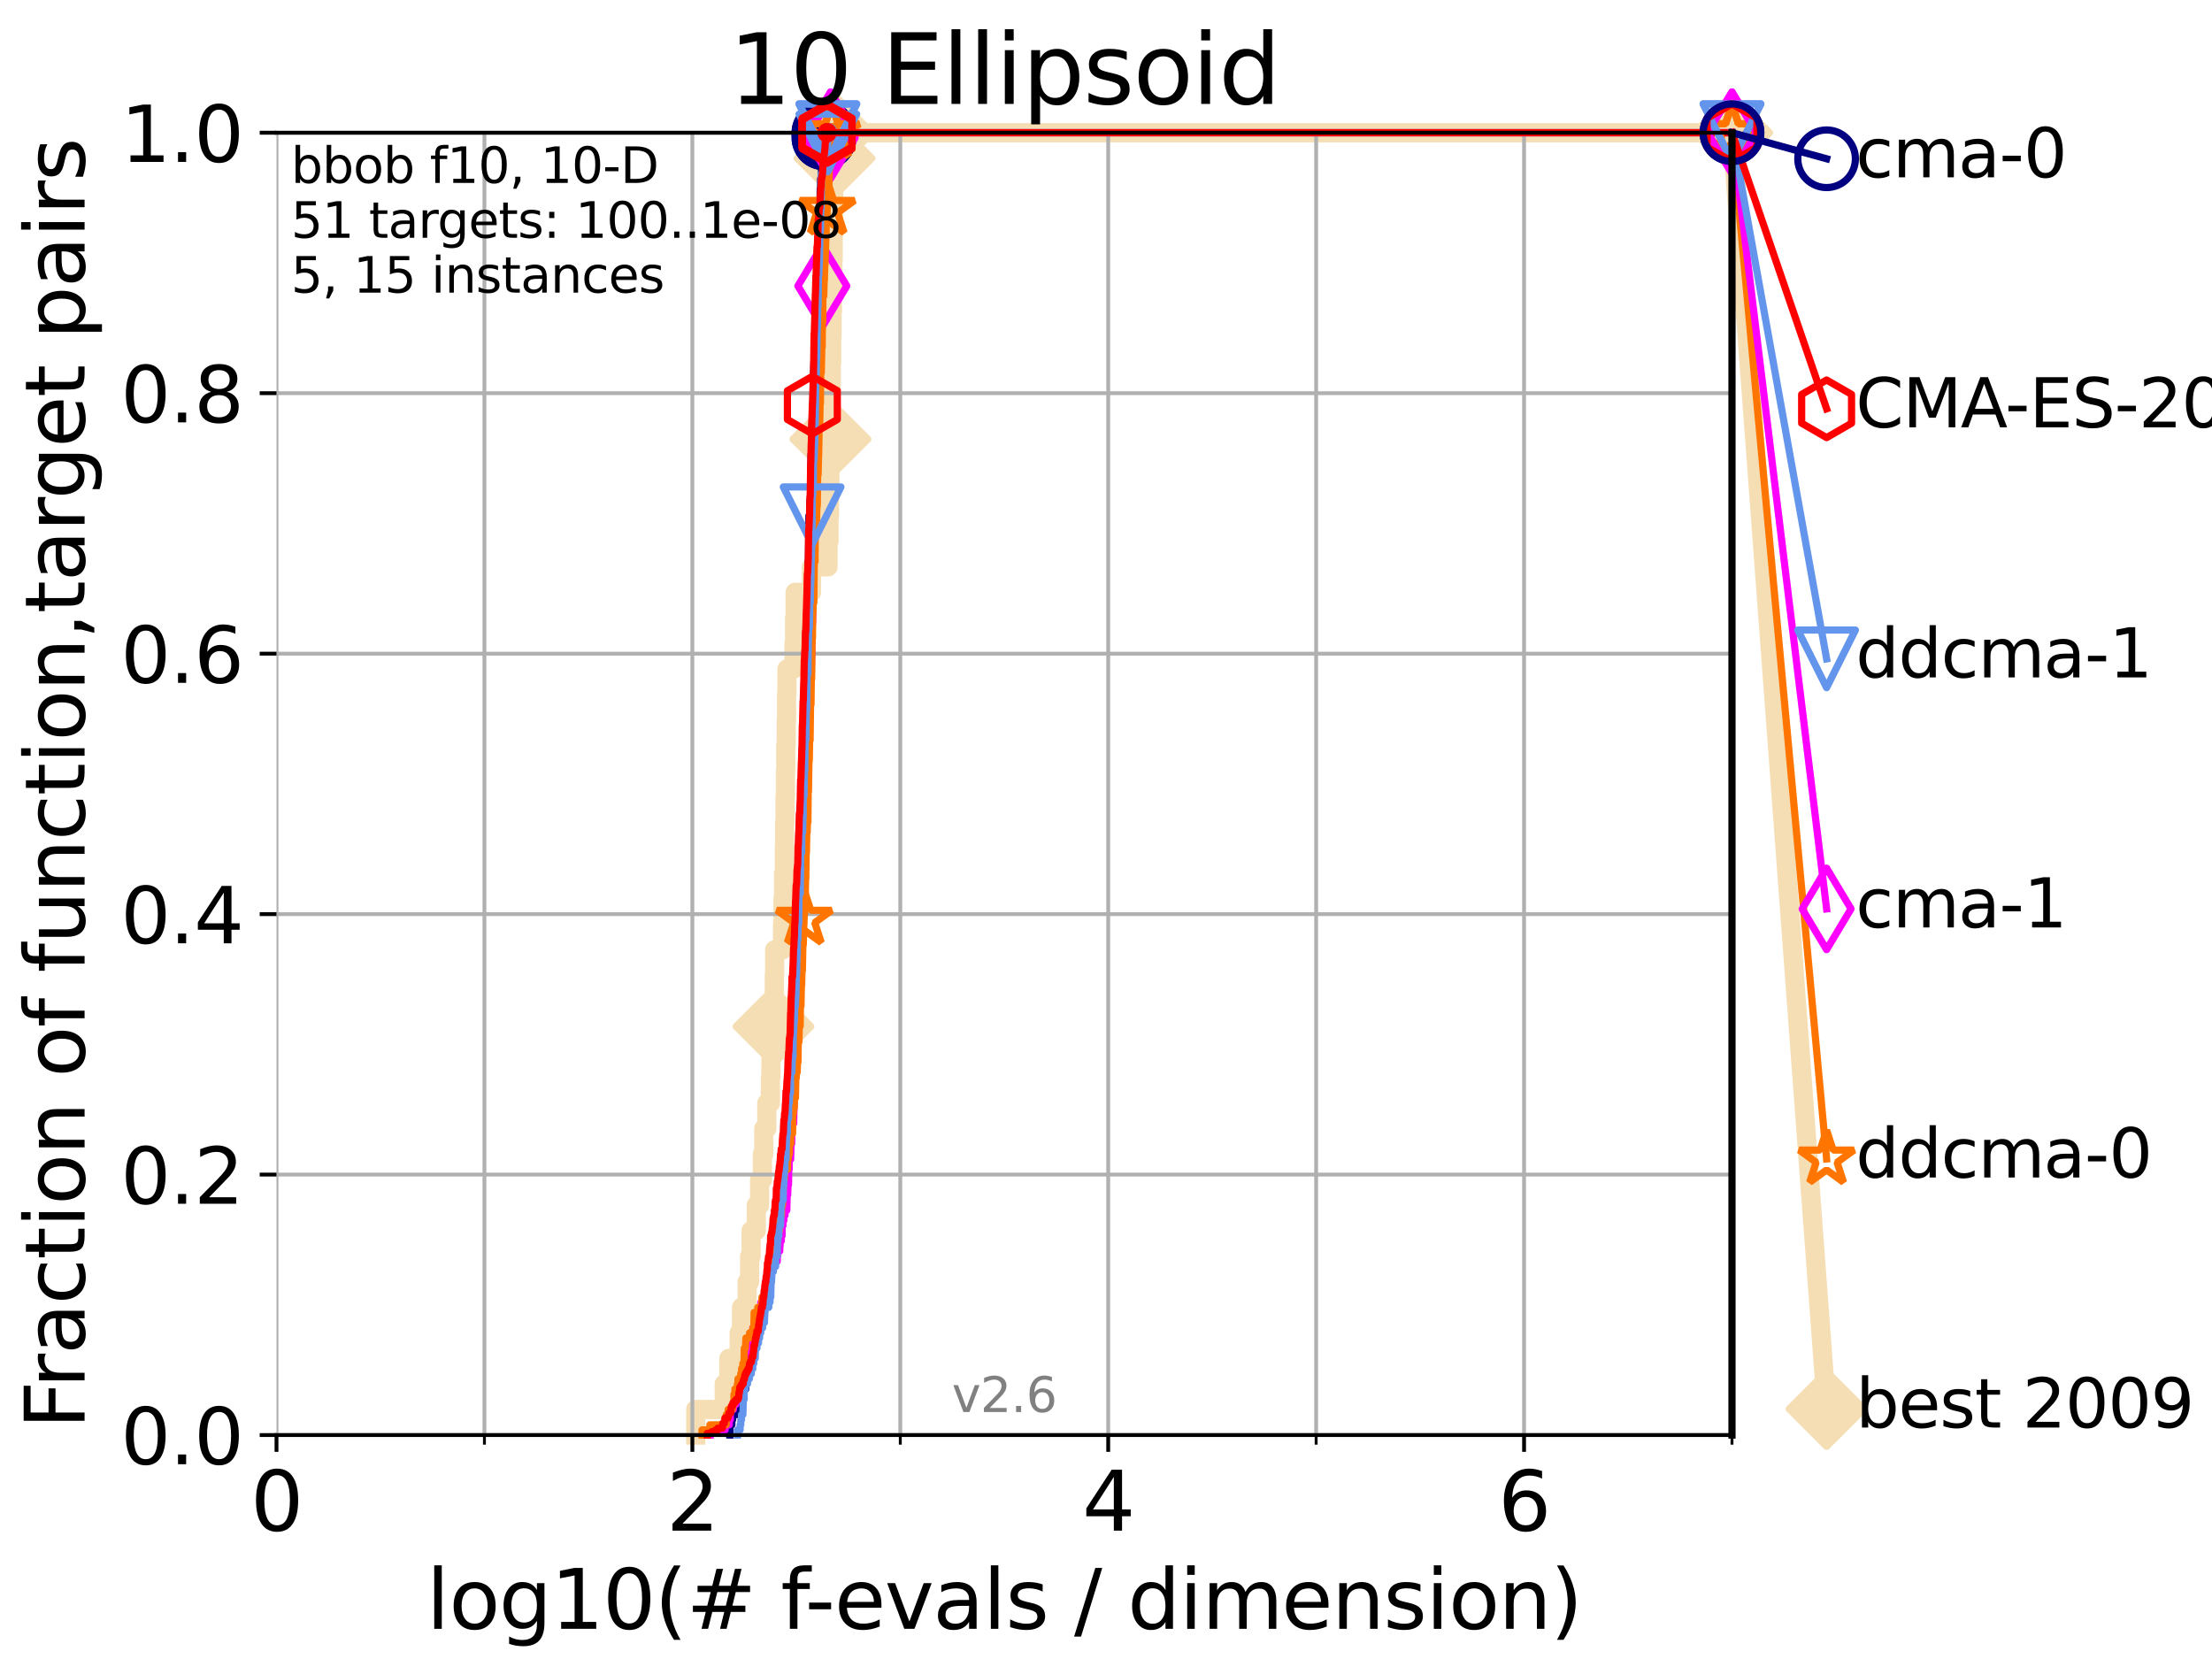 <?xml version="1.0" encoding="utf-8" standalone="no"?>
<!DOCTYPE svg PUBLIC "-//W3C//DTD SVG 1.1//EN"
  "http://www.w3.org/Graphics/SVG/1.1/DTD/svg11.dtd">
<svg xmlns:xlink="http://www.w3.org/1999/xlink" width="460.8pt" height="345.6pt" viewBox="0 0 460.8 345.6" xmlns="http://www.w3.org/2000/svg" version="1.1">
 <defs>
  <style type="text/css">*{stroke-linejoin: round; stroke-linecap: butt}</style>
 </defs>
 <g id="figure_1">
  <g id="patch_1">
   <path d="M 0 345.6 
L 460.8 345.6 
L 460.8 0 
L 0 0 
z
" style="fill: #ffffff"/>
  </g>
  <g id="axes_1">
   <g id="patch_2">
    <path d="M 57.6 298.944 
L 360.806 298.944 
L 360.806 27.648 
L 57.6 27.648 
z
" style="fill: #ffffff"/>
   </g>
   <g id="line2d_1">
    <path d="M 144.932 298.944 
L 144.932 293.624 
L 150.867 293.624 
L 150.867 288.305 
L 151.833 288.305 
L 151.833 282.985 
L 153.979 282.985 
L 153.979 277.666 
L 154.476 277.666 
L 154.476 272.346 
L 155.65 272.346 
L 155.65 267.027 
L 156.156 267.027 
L 156.156 261.707 
L 156.462 261.707 
L 156.462 256.388 
L 157.54 256.388 
L 157.54 251.068 
L 158.241 251.068 
L 158.241 245.749 
L 158.822 245.749 
L 158.822 240.429 
L 159.114 240.429 
L 159.114 235.11 
L 159.734 235.11 
L 159.734 229.79 
L 160.486 229.79 
L 160.486 224.471 
L 160.605 224.471 
L 160.605 219.151 
L 161.126 219.151 
L 161.126 213.832 
L 161.217 213.832 
L 161.217 208.512 
L 161.301 208.512 
L 161.301 203.192 
L 161.369 203.192 
L 161.369 197.873 
L 163.019 197.873 
L 163.019 192.553 
L 163.109 192.553 
L 163.109 187.234 
L 163.24 187.234 
L 163.24 181.914 
L 163.397 181.914 
L 163.397 176.595 
L 163.437 176.595 
L 163.437 171.275 
L 163.539 171.275 
L 163.539 165.956 
L 163.613 165.956 
L 163.613 160.636 
L 163.686 160.636 
L 163.686 155.317 
L 163.78 155.317 
L 163.78 149.997 
L 163.853 149.997 
L 163.853 144.678 
L 163.939 144.678 
L 163.939 139.358 
L 165.404 139.358 
L 165.404 134.039 
L 165.526 134.039 
L 165.526 128.719 
L 165.629 128.719 
L 165.629 123.4 
L 169.044 123.4 
L 169.044 118.08 
L 172.499 118.08 
L 172.499 112.76 
L 172.703 112.76 
L 172.703 107.441 
L 172.798 107.441 
L 172.798 102.121 
L 172.876 102.121 
L 172.876 96.802 
L 172.946 96.802 
L 172.946 91.482 
L 172.995 91.482 
L 172.995 86.163 
L 173.097 86.163 
L 173.097 80.843 
L 173.17 80.843 
L 173.17 75.524 
L 173.262 75.524 
L 173.262 70.204 
L 173.334 70.204 
L 173.334 64.885 
L 173.41 64.885 
L 173.41 59.565 
L 173.498 59.565 
L 173.498 54.246 
L 173.573 54.246 
L 173.573 48.926 
L 173.632 48.926 
L 173.632 43.607 
L 173.687 43.607 
L 173.687 38.287 
L 173.766 38.287 
L 173.766 32.968 
L 173.844 32.968 
L 173.844 27.648 
L 360.806 27.648 
" style="fill: none; stroke: #f5deb3; stroke-width: 4; stroke-linecap: square"/>
   </g>
   <g id="line2d_2">
    <defs>
     <path id="mc439f8b98a" d="M -0 7.778 
L 7.778 0 
L 0 -7.778 
L -7.778 -0 
z
" style="stroke: #f5deb3; stroke-width: 1.5; stroke-linejoin: miter"/>
    </defs>
    <g>
     <use xlink:href="#mc439f8b98a" x="161.126" y="213.832" style="fill: #f5deb3; stroke: #f5deb3; stroke-width: 1.5; stroke-linejoin: miter"/>
     <use xlink:href="#mc439f8b98a" x="172.995" y="91.482" style="fill: #f5deb3; stroke: #f5deb3; stroke-width: 1.5; stroke-linejoin: miter"/>
     <use xlink:href="#mc439f8b98a" x="173.844" y="32.968" style="fill: #f5deb3; stroke: #f5deb3; stroke-width: 1.5; stroke-linejoin: miter"/>
     <use xlink:href="#mc439f8b98a" x="173.844" y="27.648" style="fill: #f5deb3; stroke: #f5deb3; stroke-width: 1.5; stroke-linejoin: miter"/>
     <use xlink:href="#mc439f8b98a" x="360.806" y="27.648" style="fill: #f5deb3; stroke: #f5deb3; stroke-width: 1.5; stroke-linejoin: miter"/>
    </g>
   </g>
   <g id="line2d_3">
    <path style="fill: none; stroke: #f5deb3; stroke-width: 4; stroke-linecap: square"/>
    <g/>
   </g>
   <g id="line2d_4">
    <path d="M 360.806 27.648 
L 380.515 293.518 
" style="fill: none; stroke: #f5deb3; stroke-width: 4; stroke-linecap: square"/>
    <g>
     <use xlink:href="#mc439f8b98a" x="360.806" y="27.648" style="fill: #f5deb3; stroke: #f5deb3; stroke-width: 1.5; stroke-linejoin: miter"/>
     <use xlink:href="#mc439f8b98a" x="380.515" y="293.518" style="fill: #f5deb3; stroke: #f5deb3; stroke-width: 1.5; stroke-linejoin: miter"/>
    </g>
   </g>
   <g id="matplotlib.axis_1">
    <g id="xtick_1">
     <g id="line2d_5">
      <path d="M 57.6 298.944 
L 57.6 27.648 
" clip-path="url(#p968a23b412)" style="fill: none; stroke: #b0b0b0; stroke-width: 0.8; stroke-linecap: square"/>
     </g>
     <g id="line2d_6">
      <defs>
       <path id="maab6a8206d" d="M 0 0 
L 0 3.5 
" style="stroke: #000000; stroke-width: 0.8"/>
      </defs>
      <g>
       <use xlink:href="#maab6a8206d" x="57.6" y="298.944" style="stroke: #000000; stroke-width: 0.8"/>
      </g>
     </g>
     <g id="text_1">
      <!-- 0 -->
      <g transform="translate(52.192 318.861)scale(0.17 -0.17)">
       <defs>
        <path id="DejaVuSans-30" d="M 2034 4250 
Q 1547 4250 1301 3770 
Q 1056 3291 1056 2328 
Q 1056 1369 1301 889 
Q 1547 409 2034 409 
Q 2525 409 2770 889 
Q 3016 1369 3016 2328 
Q 3016 3291 2770 3770 
Q 2525 4250 2034 4250 
z
M 2034 4750 
Q 2819 4750 3233 4129 
Q 3647 3509 3647 2328 
Q 3647 1150 3233 529 
Q 2819 -91 2034 -91 
Q 1250 -91 836 529 
Q 422 1150 422 2328 
Q 422 3509 836 4129 
Q 1250 4750 2034 4750 
z
" transform="scale(0.016)"/>
       </defs>
       <use xlink:href="#DejaVuSans-30"/>
      </g>
     </g>
    </g>
    <g id="xtick_2">
     <g id="line2d_7">
      <path d="M 144.23 298.944 
L 144.23 27.648 
" clip-path="url(#p968a23b412)" style="fill: none; stroke: #b0b0b0; stroke-width: 0.8; stroke-linecap: square"/>
     </g>
     <g id="line2d_8">
      <g>
       <use xlink:href="#maab6a8206d" x="144.23" y="298.944" style="stroke: #000000; stroke-width: 0.8"/>
      </g>
     </g>
     <g id="text_2">
      <!-- 2 -->
      <g transform="translate(138.822 318.861)scale(0.17 -0.17)">
       <defs>
        <path id="DejaVuSans-32" d="M 1228 531 
L 3431 531 
L 3431 0 
L 469 0 
L 469 531 
Q 828 903 1448 1529 
Q 2069 2156 2228 2338 
Q 2531 2678 2651 2914 
Q 2772 3150 2772 3378 
Q 2772 3750 2511 3984 
Q 2250 4219 1831 4219 
Q 1534 4219 1204 4116 
Q 875 4013 500 3803 
L 500 4441 
Q 881 4594 1212 4672 
Q 1544 4750 1819 4750 
Q 2544 4750 2975 4387 
Q 3406 4025 3406 3419 
Q 3406 3131 3298 2873 
Q 3191 2616 2906 2266 
Q 2828 2175 2409 1742 
Q 1991 1309 1228 531 
z
" transform="scale(0.016)"/>
       </defs>
       <use xlink:href="#DejaVuSans-32"/>
      </g>
     </g>
    </g>
    <g id="xtick_3">
     <g id="line2d_9">
      <path d="M 230.861 298.944 
L 230.861 27.648 
" clip-path="url(#p968a23b412)" style="fill: none; stroke: #b0b0b0; stroke-width: 0.8; stroke-linecap: square"/>
     </g>
     <g id="line2d_10">
      <g>
       <use xlink:href="#maab6a8206d" x="230.861" y="298.944" style="stroke: #000000; stroke-width: 0.8"/>
      </g>
     </g>
     <g id="text_3">
      <!-- 4 -->
      <g transform="translate(225.453 318.861)scale(0.17 -0.17)">
       <defs>
        <path id="DejaVuSans-34" d="M 2419 4116 
L 825 1625 
L 2419 1625 
L 2419 4116 
z
M 2253 4666 
L 3047 4666 
L 3047 1625 
L 3713 1625 
L 3713 1100 
L 3047 1100 
L 3047 0 
L 2419 0 
L 2419 1100 
L 313 1100 
L 313 1709 
L 2253 4666 
z
" transform="scale(0.016)"/>
       </defs>
       <use xlink:href="#DejaVuSans-34"/>
      </g>
     </g>
    </g>
    <g id="xtick_4">
     <g id="line2d_11">
      <path d="M 317.491 298.944 
L 317.491 27.648 
" clip-path="url(#p968a23b412)" style="fill: none; stroke: #b0b0b0; stroke-width: 0.8; stroke-linecap: square"/>
     </g>
     <g id="line2d_12">
      <g>
       <use xlink:href="#maab6a8206d" x="317.491" y="298.944" style="stroke: #000000; stroke-width: 0.8"/>
      </g>
     </g>
     <g id="text_4">
      <!-- 6 -->
      <g transform="translate(312.083 318.861)scale(0.17 -0.17)">
       <defs>
        <path id="DejaVuSans-36" d="M 2113 2584 
Q 1688 2584 1439 2293 
Q 1191 2003 1191 1497 
Q 1191 994 1439 701 
Q 1688 409 2113 409 
Q 2538 409 2786 701 
Q 3034 994 3034 1497 
Q 3034 2003 2786 2293 
Q 2538 2584 2113 2584 
z
M 3366 4563 
L 3366 3988 
Q 3128 4100 2886 4159 
Q 2644 4219 2406 4219 
Q 1781 4219 1451 3797 
Q 1122 3375 1075 2522 
Q 1259 2794 1537 2939 
Q 1816 3084 2150 3084 
Q 2853 3084 3261 2657 
Q 3669 2231 3669 1497 
Q 3669 778 3244 343 
Q 2819 -91 2113 -91 
Q 1303 -91 875 529 
Q 447 1150 447 2328 
Q 447 3434 972 4092 
Q 1497 4750 2381 4750 
Q 2619 4750 2861 4703 
Q 3103 4656 3366 4563 
z
" transform="scale(0.016)"/>
       </defs>
       <use xlink:href="#DejaVuSans-36"/>
      </g>
     </g>
    </g>
    <g id="xtick_5">
     <g id="line2d_13">
      <path d="M 100.915 298.944 
L 100.915 27.648 
" clip-path="url(#p968a23b412)" style="fill: none; stroke: #b0b0b0; stroke-width: 0.8; stroke-linecap: square"/>
     </g>
     <g id="line2d_14">
      <defs>
       <path id="mac2a0e3974" d="M 0 0 
L 0 2 
" style="stroke: #000000; stroke-width: 0.6"/>
      </defs>
      <g>
       <use xlink:href="#mac2a0e3974" x="100.915" y="298.944" style="stroke: #000000; stroke-width: 0.6"/>
      </g>
     </g>
    </g>
    <g id="xtick_6">
     <g id="line2d_15">
      <path d="M 187.546 298.944 
L 187.546 27.648 
" clip-path="url(#p968a23b412)" style="fill: none; stroke: #b0b0b0; stroke-width: 0.8; stroke-linecap: square"/>
     </g>
     <g id="line2d_16">
      <g>
       <use xlink:href="#mac2a0e3974" x="187.546" y="298.944" style="stroke: #000000; stroke-width: 0.6"/>
      </g>
     </g>
    </g>
    <g id="xtick_7">
     <g id="line2d_17">
      <path d="M 274.176 298.944 
L 274.176 27.648 
" clip-path="url(#p968a23b412)" style="fill: none; stroke: #b0b0b0; stroke-width: 0.8; stroke-linecap: square"/>
     </g>
     <g id="line2d_18">
      <g>
       <use xlink:href="#mac2a0e3974" x="274.176" y="298.944" style="stroke: #000000; stroke-width: 0.6"/>
      </g>
     </g>
    </g>
    <g id="xtick_8">
     <g id="line2d_19">
      <path d="M 360.806 298.944 
L 360.806 27.648 
" clip-path="url(#p968a23b412)" style="fill: none; stroke: #b0b0b0; stroke-width: 0.8; stroke-linecap: square"/>
     </g>
     <g id="line2d_20">
      <g>
       <use xlink:href="#mac2a0e3974" x="360.806" y="298.944" style="stroke: #000000; stroke-width: 0.6"/>
      </g>
     </g>
    </g>
    <g id="text_5">
     <!-- log10(# f-evals / dimension) -->
     <g transform="translate(88.823 339.314)scale(0.17 -0.17)">
      <defs>
       <path id="DejaVuSans-6c" d="M 603 4863 
L 1178 4863 
L 1178 0 
L 603 0 
L 603 4863 
z
" transform="scale(0.016)"/>
       <path id="DejaVuSans-6f" d="M 1959 3097 
Q 1497 3097 1228 2736 
Q 959 2375 959 1747 
Q 959 1119 1226 758 
Q 1494 397 1959 397 
Q 2419 397 2687 759 
Q 2956 1122 2956 1747 
Q 2956 2369 2687 2733 
Q 2419 3097 1959 3097 
z
M 1959 3584 
Q 2709 3584 3137 3096 
Q 3566 2609 3566 1747 
Q 3566 888 3137 398 
Q 2709 -91 1959 -91 
Q 1206 -91 779 398 
Q 353 888 353 1747 
Q 353 2609 779 3096 
Q 1206 3584 1959 3584 
z
" transform="scale(0.016)"/>
       <path id="DejaVuSans-67" d="M 2906 1791 
Q 2906 2416 2648 2759 
Q 2391 3103 1925 3103 
Q 1463 3103 1205 2759 
Q 947 2416 947 1791 
Q 947 1169 1205 825 
Q 1463 481 1925 481 
Q 2391 481 2648 825 
Q 2906 1169 2906 1791 
z
M 3481 434 
Q 3481 -459 3084 -895 
Q 2688 -1331 1869 -1331 
Q 1566 -1331 1297 -1286 
Q 1028 -1241 775 -1147 
L 775 -588 
Q 1028 -725 1275 -790 
Q 1522 -856 1778 -856 
Q 2344 -856 2625 -561 
Q 2906 -266 2906 331 
L 2906 616 
Q 2728 306 2450 153 
Q 2172 0 1784 0 
Q 1141 0 747 490 
Q 353 981 353 1791 
Q 353 2603 747 3093 
Q 1141 3584 1784 3584 
Q 2172 3584 2450 3431 
Q 2728 3278 2906 2969 
L 2906 3500 
L 3481 3500 
L 3481 434 
z
" transform="scale(0.016)"/>
       <path id="DejaVuSans-31" d="M 794 531 
L 1825 531 
L 1825 4091 
L 703 3866 
L 703 4441 
L 1819 4666 
L 2450 4666 
L 2450 531 
L 3481 531 
L 3481 0 
L 794 0 
L 794 531 
z
" transform="scale(0.016)"/>
       <path id="DejaVuSans-28" d="M 1984 4856 
Q 1566 4138 1362 3434 
Q 1159 2731 1159 2009 
Q 1159 1288 1364 580 
Q 1569 -128 1984 -844 
L 1484 -844 
Q 1016 -109 783 600 
Q 550 1309 550 2009 
Q 550 2706 781 3412 
Q 1013 4119 1484 4856 
L 1984 4856 
z
" transform="scale(0.016)"/>
       <path id="DejaVuSans-23" d="M 3272 2816 
L 2363 2816 
L 2100 1772 
L 3016 1772 
L 3272 2816 
z
M 2803 4594 
L 2478 3297 
L 3391 3297 
L 3719 4594 
L 4219 4594 
L 3897 3297 
L 4872 3297 
L 4872 2816 
L 3775 2816 
L 3519 1772 
L 4513 1772 
L 4513 1294 
L 3397 1294 
L 3072 0 
L 2572 0 
L 2894 1294 
L 1978 1294 
L 1656 0 
L 1153 0 
L 1478 1294 
L 494 1294 
L 494 1772 
L 1594 1772 
L 1856 2816 
L 850 2816 
L 850 3297 
L 1978 3297 
L 2297 4594 
L 2803 4594 
z
" transform="scale(0.016)"/>
       <path id="DejaVuSans-20" transform="scale(0.016)"/>
       <path id="DejaVuSans-66" d="M 2375 4863 
L 2375 4384 
L 1825 4384 
Q 1516 4384 1395 4259 
Q 1275 4134 1275 3809 
L 1275 3500 
L 2222 3500 
L 2222 3053 
L 1275 3053 
L 1275 0 
L 697 0 
L 697 3053 
L 147 3053 
L 147 3500 
L 697 3500 
L 697 3744 
Q 697 4328 969 4595 
Q 1241 4863 1831 4863 
L 2375 4863 
z
" transform="scale(0.016)"/>
       <path id="DejaVuSans-2d" d="M 313 2009 
L 1997 2009 
L 1997 1497 
L 313 1497 
L 313 2009 
z
" transform="scale(0.016)"/>
       <path id="DejaVuSans-65" d="M 3597 1894 
L 3597 1613 
L 953 1613 
Q 991 1019 1311 708 
Q 1631 397 2203 397 
Q 2534 397 2845 478 
Q 3156 559 3463 722 
L 3463 178 
Q 3153 47 2828 -22 
Q 2503 -91 2169 -91 
Q 1331 -91 842 396 
Q 353 884 353 1716 
Q 353 2575 817 3079 
Q 1281 3584 2069 3584 
Q 2775 3584 3186 3129 
Q 3597 2675 3597 1894 
z
M 3022 2063 
Q 3016 2534 2758 2815 
Q 2500 3097 2075 3097 
Q 1594 3097 1305 2825 
Q 1016 2553 972 2059 
L 3022 2063 
z
" transform="scale(0.016)"/>
       <path id="DejaVuSans-76" d="M 191 3500 
L 800 3500 
L 1894 563 
L 2988 3500 
L 3597 3500 
L 2284 0 
L 1503 0 
L 191 3500 
z
" transform="scale(0.016)"/>
       <path id="DejaVuSans-61" d="M 2194 1759 
Q 1497 1759 1228 1600 
Q 959 1441 959 1056 
Q 959 750 1161 570 
Q 1363 391 1709 391 
Q 2188 391 2477 730 
Q 2766 1069 2766 1631 
L 2766 1759 
L 2194 1759 
z
M 3341 1997 
L 3341 0 
L 2766 0 
L 2766 531 
Q 2569 213 2275 61 
Q 1981 -91 1556 -91 
Q 1019 -91 701 211 
Q 384 513 384 1019 
Q 384 1609 779 1909 
Q 1175 2209 1959 2209 
L 2766 2209 
L 2766 2266 
Q 2766 2663 2505 2880 
Q 2244 3097 1772 3097 
Q 1472 3097 1187 3025 
Q 903 2953 641 2809 
L 641 3341 
Q 956 3463 1253 3523 
Q 1550 3584 1831 3584 
Q 2591 3584 2966 3190 
Q 3341 2797 3341 1997 
z
" transform="scale(0.016)"/>
       <path id="DejaVuSans-73" d="M 2834 3397 
L 2834 2853 
Q 2591 2978 2328 3040 
Q 2066 3103 1784 3103 
Q 1356 3103 1142 2972 
Q 928 2841 928 2578 
Q 928 2378 1081 2264 
Q 1234 2150 1697 2047 
L 1894 2003 
Q 2506 1872 2764 1633 
Q 3022 1394 3022 966 
Q 3022 478 2636 193 
Q 2250 -91 1575 -91 
Q 1294 -91 989 -36 
Q 684 19 347 128 
L 347 722 
Q 666 556 975 473 
Q 1284 391 1588 391 
Q 1994 391 2212 530 
Q 2431 669 2431 922 
Q 2431 1156 2273 1281 
Q 2116 1406 1581 1522 
L 1381 1569 
Q 847 1681 609 1914 
Q 372 2147 372 2553 
Q 372 3047 722 3315 
Q 1072 3584 1716 3584 
Q 2034 3584 2315 3537 
Q 2597 3491 2834 3397 
z
" transform="scale(0.016)"/>
       <path id="DejaVuSans-2f" d="M 1625 4666 
L 2156 4666 
L 531 -594 
L 0 -594 
L 1625 4666 
z
" transform="scale(0.016)"/>
       <path id="DejaVuSans-64" d="M 2906 2969 
L 2906 4863 
L 3481 4863 
L 3481 0 
L 2906 0 
L 2906 525 
Q 2725 213 2448 61 
Q 2172 -91 1784 -91 
Q 1150 -91 751 415 
Q 353 922 353 1747 
Q 353 2572 751 3078 
Q 1150 3584 1784 3584 
Q 2172 3584 2448 3432 
Q 2725 3281 2906 2969 
z
M 947 1747 
Q 947 1113 1208 752 
Q 1469 391 1925 391 
Q 2381 391 2643 752 
Q 2906 1113 2906 1747 
Q 2906 2381 2643 2742 
Q 2381 3103 1925 3103 
Q 1469 3103 1208 2742 
Q 947 2381 947 1747 
z
" transform="scale(0.016)"/>
       <path id="DejaVuSans-69" d="M 603 3500 
L 1178 3500 
L 1178 0 
L 603 0 
L 603 3500 
z
M 603 4863 
L 1178 4863 
L 1178 4134 
L 603 4134 
L 603 4863 
z
" transform="scale(0.016)"/>
       <path id="DejaVuSans-6d" d="M 3328 2828 
Q 3544 3216 3844 3400 
Q 4144 3584 4550 3584 
Q 5097 3584 5394 3201 
Q 5691 2819 5691 2113 
L 5691 0 
L 5113 0 
L 5113 2094 
Q 5113 2597 4934 2840 
Q 4756 3084 4391 3084 
Q 3944 3084 3684 2787 
Q 3425 2491 3425 1978 
L 3425 0 
L 2847 0 
L 2847 2094 
Q 2847 2600 2669 2842 
Q 2491 3084 2119 3084 
Q 1678 3084 1418 2786 
Q 1159 2488 1159 1978 
L 1159 0 
L 581 0 
L 581 3500 
L 1159 3500 
L 1159 2956 
Q 1356 3278 1631 3431 
Q 1906 3584 2284 3584 
Q 2666 3584 2933 3390 
Q 3200 3197 3328 2828 
z
" transform="scale(0.016)"/>
       <path id="DejaVuSans-6e" d="M 3513 2113 
L 3513 0 
L 2938 0 
L 2938 2094 
Q 2938 2591 2744 2837 
Q 2550 3084 2163 3084 
Q 1697 3084 1428 2787 
Q 1159 2491 1159 1978 
L 1159 0 
L 581 0 
L 581 3500 
L 1159 3500 
L 1159 2956 
Q 1366 3272 1645 3428 
Q 1925 3584 2291 3584 
Q 2894 3584 3203 3211 
Q 3513 2838 3513 2113 
z
" transform="scale(0.016)"/>
       <path id="DejaVuSans-29" d="M 513 4856 
L 1013 4856 
Q 1481 4119 1714 3412 
Q 1947 2706 1947 2009 
Q 1947 1309 1714 600 
Q 1481 -109 1013 -844 
L 513 -844 
Q 928 -128 1133 580 
Q 1338 1288 1338 2009 
Q 1338 2731 1133 3434 
Q 928 4138 513 4856 
z
" transform="scale(0.016)"/>
      </defs>
      <use xlink:href="#DejaVuSans-6c"/>
      <use xlink:href="#DejaVuSans-6f" x="27.783"/>
      <use xlink:href="#DejaVuSans-67" x="88.965"/>
      <use xlink:href="#DejaVuSans-31" x="152.441"/>
      <use xlink:href="#DejaVuSans-30" x="216.064"/>
      <use xlink:href="#DejaVuSans-28" x="279.688"/>
      <use xlink:href="#DejaVuSans-23" x="318.701"/>
      <use xlink:href="#DejaVuSans-20" x="402.49"/>
      <use xlink:href="#DejaVuSans-66" x="434.277"/>
      <use xlink:href="#DejaVuSans-2d" x="463.982"/>
      <use xlink:href="#DejaVuSans-65" x="500.066"/>
      <use xlink:href="#DejaVuSans-76" x="561.59"/>
      <use xlink:href="#DejaVuSans-61" x="620.77"/>
      <use xlink:href="#DejaVuSans-6c" x="682.049"/>
      <use xlink:href="#DejaVuSans-73" x="709.832"/>
      <use xlink:href="#DejaVuSans-20" x="761.932"/>
      <use xlink:href="#DejaVuSans-2f" x="793.719"/>
      <use xlink:href="#DejaVuSans-20" x="827.41"/>
      <use xlink:href="#DejaVuSans-64" x="859.197"/>
      <use xlink:href="#DejaVuSans-69" x="922.674"/>
      <use xlink:href="#DejaVuSans-6d" x="950.457"/>
      <use xlink:href="#DejaVuSans-65" x="1047.869"/>
      <use xlink:href="#DejaVuSans-6e" x="1109.393"/>
      <use xlink:href="#DejaVuSans-73" x="1172.771"/>
      <use xlink:href="#DejaVuSans-69" x="1224.871"/>
      <use xlink:href="#DejaVuSans-6f" x="1252.654"/>
      <use xlink:href="#DejaVuSans-6e" x="1313.836"/>
      <use xlink:href="#DejaVuSans-29" x="1377.215"/>
     </g>
    </g>
   </g>
   <g id="matplotlib.axis_2">
    <g id="ytick_1">
     <g id="line2d_21">
      <path d="M 57.6 298.944 
L 360.806 298.944 
" clip-path="url(#p968a23b412)" style="fill: none; stroke: #b0b0b0; stroke-width: 0.8; stroke-linecap: square"/>
     </g>
     <g id="line2d_22">
      <defs>
       <path id="md2e7f2ec34" d="M 0 0 
L -3.5 0 
" style="stroke: #000000; stroke-width: 0.8"/>
      </defs>
      <g>
       <use xlink:href="#md2e7f2ec34" x="57.6" y="298.944" style="stroke: #000000; stroke-width: 0.8"/>
      </g>
     </g>
     <g id="text_6">
      <!-- 0.0 -->
      <g transform="translate(25.155 305.023)scale(0.16 -0.16)">
       <defs>
        <path id="DejaVuSans-2e" d="M 684 794 
L 1344 794 
L 1344 0 
L 684 0 
L 684 794 
z
" transform="scale(0.016)"/>
       </defs>
       <use xlink:href="#DejaVuSans-30"/>
       <use xlink:href="#DejaVuSans-2e" x="63.623"/>
       <use xlink:href="#DejaVuSans-30" x="95.41"/>
      </g>
     </g>
    </g>
    <g id="ytick_2">
     <g id="line2d_23">
      <path d="M 57.6 244.685 
L 360.806 244.685 
" clip-path="url(#p968a23b412)" style="fill: none; stroke: #b0b0b0; stroke-width: 0.8; stroke-linecap: square"/>
     </g>
     <g id="line2d_24">
      <g>
       <use xlink:href="#md2e7f2ec34" x="57.6" y="244.685" style="stroke: #000000; stroke-width: 0.8"/>
      </g>
     </g>
     <g id="text_7">
      <!-- 0.2 -->
      <g transform="translate(25.155 250.764)scale(0.16 -0.16)">
       <use xlink:href="#DejaVuSans-30"/>
       <use xlink:href="#DejaVuSans-2e" x="63.623"/>
       <use xlink:href="#DejaVuSans-32" x="95.41"/>
      </g>
     </g>
    </g>
    <g id="ytick_3">
     <g id="line2d_25">
      <path d="M 57.6 190.426 
L 360.806 190.426 
" clip-path="url(#p968a23b412)" style="fill: none; stroke: #b0b0b0; stroke-width: 0.8; stroke-linecap: square"/>
     </g>
     <g id="line2d_26">
      <g>
       <use xlink:href="#md2e7f2ec34" x="57.6" y="190.426" style="stroke: #000000; stroke-width: 0.8"/>
      </g>
     </g>
     <g id="text_8">
      <!-- 0.4 -->
      <g transform="translate(25.155 196.504)scale(0.16 -0.16)">
       <use xlink:href="#DejaVuSans-30"/>
       <use xlink:href="#DejaVuSans-2e" x="63.623"/>
       <use xlink:href="#DejaVuSans-34" x="95.41"/>
      </g>
     </g>
    </g>
    <g id="ytick_4">
     <g id="line2d_27">
      <path d="M 57.6 136.166 
L 360.806 136.166 
" clip-path="url(#p968a23b412)" style="fill: none; stroke: #b0b0b0; stroke-width: 0.8; stroke-linecap: square"/>
     </g>
     <g id="line2d_28">
      <g>
       <use xlink:href="#md2e7f2ec34" x="57.6" y="136.166" style="stroke: #000000; stroke-width: 0.8"/>
      </g>
     </g>
     <g id="text_9">
      <!-- 0.6 -->
      <g transform="translate(25.155 142.245)scale(0.16 -0.16)">
       <use xlink:href="#DejaVuSans-30"/>
       <use xlink:href="#DejaVuSans-2e" x="63.623"/>
       <use xlink:href="#DejaVuSans-36" x="95.41"/>
      </g>
     </g>
    </g>
    <g id="ytick_5">
     <g id="line2d_29">
      <path d="M 57.6 81.907 
L 360.806 81.907 
" clip-path="url(#p968a23b412)" style="fill: none; stroke: #b0b0b0; stroke-width: 0.8; stroke-linecap: square"/>
     </g>
     <g id="line2d_30">
      <g>
       <use xlink:href="#md2e7f2ec34" x="57.6" y="81.907" style="stroke: #000000; stroke-width: 0.8"/>
      </g>
     </g>
     <g id="text_10">
      <!-- 0.8 -->
      <g transform="translate(25.155 87.986)scale(0.16 -0.16)">
       <defs>
        <path id="DejaVuSans-38" d="M 2034 2216 
Q 1584 2216 1326 1975 
Q 1069 1734 1069 1313 
Q 1069 891 1326 650 
Q 1584 409 2034 409 
Q 2484 409 2743 651 
Q 3003 894 3003 1313 
Q 3003 1734 2745 1975 
Q 2488 2216 2034 2216 
z
M 1403 2484 
Q 997 2584 770 2862 
Q 544 3141 544 3541 
Q 544 4100 942 4425 
Q 1341 4750 2034 4750 
Q 2731 4750 3128 4425 
Q 3525 4100 3525 3541 
Q 3525 3141 3298 2862 
Q 3072 2584 2669 2484 
Q 3125 2378 3379 2068 
Q 3634 1759 3634 1313 
Q 3634 634 3220 271 
Q 2806 -91 2034 -91 
Q 1263 -91 848 271 
Q 434 634 434 1313 
Q 434 1759 690 2068 
Q 947 2378 1403 2484 
z
M 1172 3481 
Q 1172 3119 1398 2916 
Q 1625 2713 2034 2713 
Q 2441 2713 2670 2916 
Q 2900 3119 2900 3481 
Q 2900 3844 2670 4047 
Q 2441 4250 2034 4250 
Q 1625 4250 1398 4047 
Q 1172 3844 1172 3481 
z
" transform="scale(0.016)"/>
       </defs>
       <use xlink:href="#DejaVuSans-30"/>
       <use xlink:href="#DejaVuSans-2e" x="63.623"/>
       <use xlink:href="#DejaVuSans-38" x="95.41"/>
      </g>
     </g>
    </g>
    <g id="ytick_6">
     <g id="line2d_31">
      <path d="M 57.6 27.648 
L 360.806 27.648 
" clip-path="url(#p968a23b412)" style="fill: none; stroke: #b0b0b0; stroke-width: 0.8; stroke-linecap: square"/>
     </g>
     <g id="line2d_32">
      <g>
       <use xlink:href="#md2e7f2ec34" x="57.6" y="27.648" style="stroke: #000000; stroke-width: 0.8"/>
      </g>
     </g>
     <g id="text_11">
      <!-- 1.0 -->
      <g transform="translate(25.155 33.727)scale(0.16 -0.16)">
       <use xlink:href="#DejaVuSans-31"/>
       <use xlink:href="#DejaVuSans-2e" x="63.623"/>
       <use xlink:href="#DejaVuSans-30" x="95.41"/>
      </g>
     </g>
    </g>
    <g id="text_12">
     <!-- Fraction of function,target pairs -->
     <g transform="translate(17.62 297.681)rotate(-90)scale(0.17 -0.17)">
      <defs>
       <path id="DejaVuSans-46" d="M 628 4666 
L 3309 4666 
L 3309 4134 
L 1259 4134 
L 1259 2759 
L 3109 2759 
L 3109 2228 
L 1259 2228 
L 1259 0 
L 628 0 
L 628 4666 
z
" transform="scale(0.016)"/>
       <path id="DejaVuSans-72" d="M 2631 2963 
Q 2534 3019 2420 3045 
Q 2306 3072 2169 3072 
Q 1681 3072 1420 2755 
Q 1159 2438 1159 1844 
L 1159 0 
L 581 0 
L 581 3500 
L 1159 3500 
L 1159 2956 
Q 1341 3275 1631 3429 
Q 1922 3584 2338 3584 
Q 2397 3584 2469 3576 
Q 2541 3569 2628 3553 
L 2631 2963 
z
" transform="scale(0.016)"/>
       <path id="DejaVuSans-63" d="M 3122 3366 
L 3122 2828 
Q 2878 2963 2633 3030 
Q 2388 3097 2138 3097 
Q 1578 3097 1268 2742 
Q 959 2388 959 1747 
Q 959 1106 1268 751 
Q 1578 397 2138 397 
Q 2388 397 2633 464 
Q 2878 531 3122 666 
L 3122 134 
Q 2881 22 2623 -34 
Q 2366 -91 2075 -91 
Q 1284 -91 818 406 
Q 353 903 353 1747 
Q 353 2603 823 3093 
Q 1294 3584 2113 3584 
Q 2378 3584 2631 3529 
Q 2884 3475 3122 3366 
z
" transform="scale(0.016)"/>
       <path id="DejaVuSans-74" d="M 1172 4494 
L 1172 3500 
L 2356 3500 
L 2356 3053 
L 1172 3053 
L 1172 1153 
Q 1172 725 1289 603 
Q 1406 481 1766 481 
L 2356 481 
L 2356 0 
L 1766 0 
Q 1100 0 847 248 
Q 594 497 594 1153 
L 594 3053 
L 172 3053 
L 172 3500 
L 594 3500 
L 594 4494 
L 1172 4494 
z
" transform="scale(0.016)"/>
       <path id="DejaVuSans-75" d="M 544 1381 
L 544 3500 
L 1119 3500 
L 1119 1403 
Q 1119 906 1312 657 
Q 1506 409 1894 409 
Q 2359 409 2629 706 
Q 2900 1003 2900 1516 
L 2900 3500 
L 3475 3500 
L 3475 0 
L 2900 0 
L 2900 538 
Q 2691 219 2414 64 
Q 2138 -91 1772 -91 
Q 1169 -91 856 284 
Q 544 659 544 1381 
z
M 1991 3584 
L 1991 3584 
z
" transform="scale(0.016)"/>
       <path id="DejaVuSans-2c" d="M 750 794 
L 1409 794 
L 1409 256 
L 897 -744 
L 494 -744 
L 750 256 
L 750 794 
z
" transform="scale(0.016)"/>
       <path id="DejaVuSans-70" d="M 1159 525 
L 1159 -1331 
L 581 -1331 
L 581 3500 
L 1159 3500 
L 1159 2969 
Q 1341 3281 1617 3432 
Q 1894 3584 2278 3584 
Q 2916 3584 3314 3078 
Q 3713 2572 3713 1747 
Q 3713 922 3314 415 
Q 2916 -91 2278 -91 
Q 1894 -91 1617 61 
Q 1341 213 1159 525 
z
M 3116 1747 
Q 3116 2381 2855 2742 
Q 2594 3103 2138 3103 
Q 1681 3103 1420 2742 
Q 1159 2381 1159 1747 
Q 1159 1113 1420 752 
Q 1681 391 2138 391 
Q 2594 391 2855 752 
Q 3116 1113 3116 1747 
z
" transform="scale(0.016)"/>
      </defs>
      <use xlink:href="#DejaVuSans-46"/>
      <use xlink:href="#DejaVuSans-72" x="50.27"/>
      <use xlink:href="#DejaVuSans-61" x="91.383"/>
      <use xlink:href="#DejaVuSans-63" x="152.662"/>
      <use xlink:href="#DejaVuSans-74" x="207.643"/>
      <use xlink:href="#DejaVuSans-69" x="246.852"/>
      <use xlink:href="#DejaVuSans-6f" x="274.635"/>
      <use xlink:href="#DejaVuSans-6e" x="335.816"/>
      <use xlink:href="#DejaVuSans-20" x="399.195"/>
      <use xlink:href="#DejaVuSans-6f" x="430.982"/>
      <use xlink:href="#DejaVuSans-66" x="492.164"/>
      <use xlink:href="#DejaVuSans-20" x="527.369"/>
      <use xlink:href="#DejaVuSans-66" x="559.156"/>
      <use xlink:href="#DejaVuSans-75" x="594.361"/>
      <use xlink:href="#DejaVuSans-6e" x="657.74"/>
      <use xlink:href="#DejaVuSans-63" x="721.119"/>
      <use xlink:href="#DejaVuSans-74" x="776.1"/>
      <use xlink:href="#DejaVuSans-69" x="815.309"/>
      <use xlink:href="#DejaVuSans-6f" x="843.092"/>
      <use xlink:href="#DejaVuSans-6e" x="904.273"/>
      <use xlink:href="#DejaVuSans-2c" x="967.652"/>
      <use xlink:href="#DejaVuSans-74" x="999.439"/>
      <use xlink:href="#DejaVuSans-61" x="1038.648"/>
      <use xlink:href="#DejaVuSans-72" x="1099.928"/>
      <use xlink:href="#DejaVuSans-67" x="1139.291"/>
      <use xlink:href="#DejaVuSans-65" x="1202.768"/>
      <use xlink:href="#DejaVuSans-74" x="1264.291"/>
      <use xlink:href="#DejaVuSans-20" x="1303.5"/>
      <use xlink:href="#DejaVuSans-70" x="1335.287"/>
      <use xlink:href="#DejaVuSans-61" x="1398.764"/>
      <use xlink:href="#DejaVuSans-69" x="1460.043"/>
      <use xlink:href="#DejaVuSans-72" x="1487.826"/>
      <use xlink:href="#DejaVuSans-73" x="1528.939"/>
     </g>
    </g>
   </g>
   <g id="line2d_33">
    <defs>
     <path id="mb3e4bd22c8" d="M 0 1.5 
C 0.398 1.5 0.779 1.342 1.061 1.061 
C 1.342 0.779 1.5 0.398 1.5 0 
C 1.5 -0.398 1.342 -0.779 1.061 -1.061 
C 0.779 -1.342 0.398 -1.5 0 -1.5 
C -0.398 -1.5 -0.779 -1.342 -1.061 -1.061 
C -1.342 -0.779 -1.5 -0.398 -1.5 0 
C -1.5 0.398 -1.342 0.779 -1.061 1.061 
C -0.779 1.342 -0.398 1.5 0 1.5 
z
" style="stroke: #f5deb3"/>
    </defs>
    <g>
     <use xlink:href="#mb3e4bd22c8" x="173.844" y="27.648" style="fill: #f5deb3; stroke: #f5deb3"/>
     <use xlink:href="#mb3e4bd22c8" x="173.844" y="27.648" style="fill: #f5deb3; stroke: #f5deb3"/>
    </g>
   </g>
   <g id="line2d_34">
    <defs>
     <path id="m03cb33d1ac" d="M 0 1.5 
C 0.398 1.5 0.779 1.342 1.061 1.061 
C 1.342 0.779 1.5 0.398 1.5 0 
C 1.5 -0.398 1.342 -0.779 1.061 -1.061 
C 0.779 -1.342 0.398 -1.5 0 -1.5 
C -0.398 -1.5 -0.779 -1.342 -1.061 -1.061 
C -1.342 -0.779 -1.5 -0.398 -1.5 0 
C -1.5 0.398 -1.342 0.779 -1.061 1.061 
C -0.779 1.342 -0.398 1.5 0 1.5 
z
" style="stroke: #000080"/>
    </defs>
    <g>
     <use xlink:href="#m03cb33d1ac" x="171.652" y="27.648" style="fill: #000080; stroke: #000080"/>
     <use xlink:href="#m03cb33d1ac" x="171.652" y="27.648" style="fill: #000080; stroke: #000080"/>
    </g>
   </g>
   <g id="line2d_35">
    <path d="M 152.033 298.944 
L 152.082 296.816 
L 152.463 296.816 
L 152.463 295.752 
L 152.62 295.752 
L 152.62 294.688 
L 153.479 294.688 
L 153.536 292.561 
L 154.234 292.561 
L 154.301 290.433 
L 154.811 290.433 
L 154.811 289.369 
L 155.35 289.369 
L 155.35 288.305 
L 155.485 288.305 
L 155.506 286.177 
L 155.66 286.177 
L 155.66 285.113 
L 155.935 285.113 
L 155.935 282.985 
L 156.735 282.985 
L 156.764 280.858 
L 157.288 280.858 
L 157.345 278.73 
L 157.816 278.73 
L 157.816 277.666 
L 158.062 277.666 
L 158.161 274.474 
L 158.41 274.474 
L 158.41 273.41 
L 158.595 273.41 
L 158.595 272.346 
L 159.207 272.346 
L 159.207 271.282 
L 159.46 271.282 
L 159.527 269.155 
L 159.61 269.155 
L 159.61 268.091 
L 159.726 268.091 
L 159.726 267.027 
L 160.029 267.027 
L 160.029 265.963 
L 160.486 265.963 
L 160.486 264.899 
L 160.637 264.899 
L 160.637 263.835 
L 161.026 263.835 
L 161.026 262.771 
L 161.602 262.771 
L 161.602 261.707 
L 161.906 261.707 
L 161.906 260.643 
L 162.299 260.643 
L 162.299 259.579 
L 162.428 259.579 
L 162.428 258.516 
L 162.585 258.516 
L 162.585 257.452 
L 162.859 257.452 
L 162.859 255.324 
L 163.04 255.324 
L 163.061 253.196 
L 163.349 253.196 
L 163.397 251.068 
L 163.613 251.068 
L 163.686 247.877 
L 163.879 247.877 
L 163.972 245.749 
L 163.991 245.749 
L 164.031 242.557 
L 164.129 242.557 
L 164.129 240.429 
L 164.285 240.429 
L 164.382 236.174 
L 164.408 236.174 
L 164.408 235.11 
L 164.536 235.11 
L 164.606 231.918 
L 164.74 231.918 
L 164.834 225.534 
L 165.028 225.534 
L 165.103 222.343 
L 165.165 222.343 
L 165.226 215.959 
L 165.282 215.959 
L 165.392 211.704 
L 165.538 211.704 
L 165.544 208.512 
L 165.665 208.512 
L 165.755 202.129 
L 165.785 202.129 
L 165.785 201.065 
L 165.898 201.065 
L 165.964 195.745 
L 166.011 195.745 
L 166.093 190.426 
L 166.187 190.426 
L 166.252 182.978 
L 166.316 182.978 
L 166.322 178.723 
L 166.432 178.723 
L 166.461 176.595 
L 166.57 176.595 
L 166.679 173.403 
L 166.69 173.403 
L 166.718 171.275 
L 166.815 171.275 
L 166.905 165.956 
L 166.939 165.956 
L 167.046 159.572 
L 167.096 159.572 
L 167.157 155.317 
L 167.229 155.317 
L 167.334 151.061 
L 167.384 151.061 
L 167.461 144.678 
L 167.602 144.678 
L 167.705 139.358 
L 167.716 139.358 
L 167.818 134.039 
L 167.861 134.039 
L 167.925 129.783 
L 168.143 129.783 
L 168.227 124.463 
L 168.264 124.463 
L 168.363 117.016 
L 168.426 117.016 
L 168.514 107.441 
L 168.663 107.441 
L 168.715 104.249 
L 168.817 104.249 
L 168.913 98.93 
L 168.928 98.93 
L 168.959 94.674 
L 169.06 94.674 
L 169.165 88.291 
L 169.22 88.291 
L 169.309 84.035 
L 169.354 84.035 
L 169.452 78.715 
L 169.477 78.715 
L 169.551 75.524 
L 169.6 75.524 
L 169.677 71.268 
L 169.736 71.268 
L 169.799 68.076 
L 169.866 68.076 
L 169.89 63.821 
L 170.048 63.821 
L 170.096 59.565 
L 170.167 59.565 
L 170.262 57.437 
L 170.281 57.437 
L 170.389 52.118 
L 170.468 52.118 
L 170.566 48.926 
L 170.607 48.926 
L 170.658 44.67 
L 170.778 44.67 
L 170.865 39.351 
L 170.956 39.351 
L 170.956 37.223 
L 171.114 37.223 
L 171.123 34.031 
L 171.236 34.031 
L 171.311 31.904 
L 171.365 31.904 
L 171.427 29.776 
L 171.511 29.776 
L 171.511 28.712 
L 171.652 28.712 
L 171.652 27.648 
L 360.806 27.648 
L 360.806 27.648 
" style="fill: none; stroke: #000080; stroke-width: 1.5; stroke-linecap: square"/>
   </g>
   <g id="line2d_36">
    <defs>
     <path id="mf97ddcf225" d="M 0 6 
C 1.591 6 3.117 5.368 4.243 4.243 
C 5.368 3.117 6 1.591 6 0 
C 6 -1.591 5.368 -3.117 4.243 -4.243 
C 3.117 -5.368 1.591 -6 0 -6 
C -1.591 -6 -3.117 -5.368 -4.243 -4.243 
C -5.368 -3.117 -6 -1.591 -6 0 
C -6 1.591 -5.368 3.117 -4.243 4.243 
C -3.117 5.368 -1.591 6 0 6 
z
" style="stroke: #000080; stroke-width: 1.5"/>
    </defs>
    <g>
     <use xlink:href="#mf97ddcf225" x="171.652" y="28.712" style="fill-opacity: 0; stroke: #000080; stroke-width: 1.5"/>
     <use xlink:href="#mf97ddcf225" x="171.652" y="28.712" style="fill-opacity: 0; stroke: #000080; stroke-width: 1.5"/>
     <use xlink:href="#mf97ddcf225" x="171.652" y="27.648" style="fill-opacity: 0; stroke: #000080; stroke-width: 1.5"/>
     <use xlink:href="#mf97ddcf225" x="171.652" y="27.648" style="fill-opacity: 0; stroke: #000080; stroke-width: 1.5"/>
     <use xlink:href="#mf97ddcf225" x="360.806" y="27.648" style="fill-opacity: 0; stroke: #000080; stroke-width: 1.5"/>
    </g>
   </g>
   <g id="line2d_37">
    <path style="fill: none; stroke: #000080; stroke-width: 1.5; stroke-linecap: square"/>
    <g/>
   </g>
   <g id="line2d_38">
    <defs>
     <path id="m5b5bac2a50" d="M 0 1.5 
C 0.398 1.5 0.779 1.342 1.061 1.061 
C 1.342 0.779 1.5 0.398 1.5 0 
C 1.5 -0.398 1.342 -0.779 1.061 -1.061 
C 0.779 -1.342 0.398 -1.5 0 -1.5 
C -0.398 -1.5 -0.779 -1.342 -1.061 -1.061 
C -1.342 -0.779 -1.5 -0.398 -1.5 0 
C -1.5 0.398 -1.342 0.779 -1.061 1.061 
C -0.779 1.342 -0.398 1.5 0 1.5 
z
" style="stroke: #ff00ff"/>
    </defs>
    <g>
     <use xlink:href="#m5b5bac2a50" x="173.036" y="27.648" style="fill: #ff00ff; stroke: #ff00ff"/>
     <use xlink:href="#m5b5bac2a50" x="173.036" y="27.648" style="fill: #ff00ff; stroke: #ff00ff"/>
    </g>
   </g>
   <g id="line2d_39">
    <path d="M 147.94 298.944 
L 147.94 297.88 
L 151.051 297.88 
L 151.051 296.816 
L 151.92 296.816 
L 151.92 295.752 
L 152.144 295.752 
L 152.144 293.624 
L 152.776 293.624 
L 152.776 292.561 
L 153.306 292.561 
L 153.375 290.433 
L 153.639 290.433 
L 153.639 289.369 
L 153.832 289.369 
L 153.832 288.305 
L 153.945 288.305 
L 153.945 287.241 
L 154.476 287.241 
L 154.476 286.177 
L 154.843 286.177 
L 154.843 285.113 
L 155.088 285.113 
L 155.12 282.985 
L 155.402 282.985 
L 155.402 281.922 
L 155.742 281.922 
L 155.742 280.858 
L 156.086 280.858 
L 156.146 278.73 
L 156.433 278.73 
L 156.433 277.666 
L 156.822 277.666 
L 156.822 276.602 
L 157.1 276.602 
L 157.1 275.538 
L 157.587 275.538 
L 157.587 274.474 
L 158.125 274.474 
L 158.134 272.346 
L 158.49 272.346 
L 158.49 271.282 
L 158.891 271.282 
L 158.891 270.219 
L 159.401 270.219 
L 159.477 268.091 
L 159.577 268.091 
L 159.577 267.027 
L 159.776 267.027 
L 159.776 265.963 
L 160.086 265.963 
L 160.086 264.899 
L 160.801 264.899 
L 160.801 263.835 
L 161.46 263.835 
L 161.46 262.771 
L 161.906 262.771 
L 161.972 260.643 
L 162.428 260.643 
L 162.492 258.516 
L 162.761 258.516 
L 162.761 257.452 
L 162.873 257.452 
L 162.908 255.324 
L 163.081 255.324 
L 163.081 254.26 
L 163.288 254.26 
L 163.288 253.196 
L 163.525 253.196 
L 163.525 252.132 
L 163.906 252.132 
L 163.991 248.94 
L 164.083 248.94 
L 164.162 246.813 
L 164.259 246.813 
L 164.305 243.621 
L 164.395 243.621 
L 164.395 241.493 
L 164.708 241.493 
L 164.79 238.301 
L 164.91 238.301 
L 164.985 234.046 
L 165.337 234.046 
L 165.447 228.726 
L 165.453 228.726 
L 165.453 227.662 
L 165.611 227.662 
L 165.713 224.471 
L 165.797 224.471 
L 165.892 220.215 
L 165.969 220.215 
L 165.969 219.151 
L 166.082 219.151 
L 166.135 215.959 
L 166.222 215.959 
L 166.263 213.832 
L 166.339 213.832 
L 166.42 210.64 
L 166.547 210.64 
L 166.581 208.512 
L 166.684 208.512 
L 166.758 205.32 
L 166.866 205.32 
L 166.962 200.001 
L 167.006 200.001 
L 167.102 195.745 
L 167.118 195.745 
L 167.224 192.553 
L 167.323 192.553 
L 167.428 188.298 
L 167.461 188.298 
L 167.559 180.85 
L 167.7 180.85 
L 167.786 176.595 
L 167.829 176.595 
L 167.936 170.211 
L 167.984 170.211 
L 168.085 164.892 
L 168.285 164.892 
L 168.369 158.508 
L 168.452 158.508 
L 168.545 151.061 
L 168.622 151.061 
L 168.71 146.805 
L 168.745 146.805 
L 168.852 142.55 
L 168.862 142.55 
L 168.883 140.422 
L 169.004 140.422 
L 169.11 135.102 
L 169.12 135.102 
L 169.215 129.783 
L 169.269 129.783 
L 169.378 124.463 
L 169.393 124.463 
L 169.467 118.08 
L 169.507 118.08 
L 169.6 112.76 
L 169.629 112.76 
L 169.682 110.633 
L 169.75 110.633 
L 169.823 107.441 
L 169.909 107.441 
L 169.972 102.121 
L 170.029 102.121 
L 170.139 94.674 
L 170.172 94.674 
L 170.233 91.482 
L 170.346 91.482 
L 170.44 88.291 
L 170.463 88.291 
L 170.561 80.843 
L 170.672 80.843 
L 170.778 75.524 
L 170.801 75.524 
L 170.805 73.396 
L 170.97 73.396 
L 171.078 67.013 
L 171.164 67.013 
L 171.24 62.757 
L 171.294 62.757 
L 171.378 57.437 
L 171.493 57.437 
L 171.551 52.118 
L 171.643 52.118 
L 171.748 48.926 
L 171.848 48.926 
L 171.956 41.479 
L 172.033 41.479 
L 172.123 38.287 
L 172.246 38.287 
L 172.335 32.968 
L 172.645 32.968 
L 172.645 31.904 
L 172.761 31.904 
L 172.761 29.776 
L 172.922 29.776 
L 172.922 28.712 
L 173.036 28.712 
L 173.036 27.648 
L 360.806 27.648 
L 360.806 27.648 
" style="fill: none; stroke: #ff00ff; stroke-width: 1.5; stroke-linecap: square"/>
   </g>
   <g id="line2d_40">
    <defs>
     <path id="m21376f0fd4" d="M -0 8.485 
L 5.091 0 
L 0 -8.485 
L -5.091 -0 
z
" style="stroke: #ff00ff; stroke-width: 1.5; stroke-linejoin: miter"/>
    </defs>
    <g>
     <use xlink:href="#m21376f0fd4" x="171.311" y="59.565" style="fill-opacity: 0; stroke: #ff00ff; stroke-width: 1.5; stroke-linejoin: miter"/>
     <use xlink:href="#m21376f0fd4" x="173.036" y="28.712" style="fill-opacity: 0; stroke: #ff00ff; stroke-width: 1.5; stroke-linejoin: miter"/>
     <use xlink:href="#m21376f0fd4" x="173.036" y="27.648" style="fill-opacity: 0; stroke: #ff00ff; stroke-width: 1.5; stroke-linejoin: miter"/>
     <use xlink:href="#m21376f0fd4" x="173.036" y="27.648" style="fill-opacity: 0; stroke: #ff00ff; stroke-width: 1.5; stroke-linejoin: miter"/>
     <use xlink:href="#m21376f0fd4" x="360.806" y="27.648" style="fill-opacity: 0; stroke: #ff00ff; stroke-width: 1.5; stroke-linejoin: miter"/>
    </g>
   </g>
   <g id="line2d_41">
    <path style="fill: none; stroke: #ff00ff; stroke-width: 1.5; stroke-linecap: square"/>
    <g/>
   </g>
   <g id="line2d_42">
    <defs>
     <path id="mc33fd213c8" d="M 0 1.5 
C 0.398 1.5 0.779 1.342 1.061 1.061 
C 1.342 0.779 1.5 0.398 1.5 0 
C 1.5 -0.398 1.342 -0.779 1.061 -1.061 
C 0.779 -1.342 0.398 -1.5 0 -1.5 
C -0.398 -1.5 -0.779 -1.342 -1.061 -1.061 
C -1.342 -0.779 -1.5 -0.398 -1.5 0 
C -1.5 0.398 -1.342 0.779 -1.061 1.061 
C -0.779 1.342 -0.398 1.5 0 1.5 
z
" style="stroke: #ff7500"/>
    </defs>
    <g>
     <use xlink:href="#mc33fd213c8" x="173.258" y="27.648" style="fill: #ff7500; stroke: #ff7500"/>
     <use xlink:href="#mc33fd213c8" x="173.258" y="27.648" style="fill: #ff7500; stroke: #ff7500"/>
    </g>
   </g>
   <g id="line2d_43">
    <path d="M 146.244 298.944 
L 146.244 297.88 
L 147.878 297.88 
L 147.878 296.816 
L 151.272 296.816 
L 151.311 294.688 
L 151.694 294.688 
L 151.694 293.624 
L 152.571 293.624 
L 152.571 292.561 
L 152.871 292.561 
L 152.907 290.433 
L 153.095 290.433 
L 153.095 289.369 
L 153.617 289.369 
L 153.617 288.305 
L 153.73 288.305 
L 153.73 287.241 
L 154.312 287.241 
L 154.312 286.177 
L 154.487 286.177 
L 154.487 285.113 
L 154.747 285.113 
L 154.747 284.049 
L 154.982 284.049 
L 155.056 280.858 
L 155.288 280.858 
L 155.392 278.73 
L 156.146 278.73 
L 156.146 277.666 
L 156.841 277.666 
L 156.841 276.602 
L 157.042 276.602 
L 157.1 273.41 
L 157.862 273.41 
L 157.862 272.346 
L 158.656 272.346 
L 158.735 270.219 
L 159.427 270.219 
L 159.46 268.091 
L 160.239 268.091 
L 160.239 267.027 
L 160.684 267.027 
L 160.723 264.899 
L 160.964 264.899 
L 161.026 261.707 
L 161.497 261.707 
L 161.497 260.643 
L 161.61 260.643 
L 161.61 259.579 
L 161.862 259.579 
L 161.891 257.452 
L 162.147 257.452 
L 162.147 256.388 
L 162.342 256.388 
L 162.349 254.26 
L 162.521 254.26 
L 162.521 253.196 
L 162.796 253.196 
L 162.81 251.068 
L 163.019 251.068 
L 163.081 248.94 
L 163.137 248.94 
L 163.219 245.749 
L 163.397 245.749 
L 163.437 243.621 
L 164.051 243.621 
L 164.083 241.493 
L 164.233 241.493 
L 164.233 240.429 
L 164.44 240.429 
L 164.485 238.301 
L 164.727 238.301 
L 164.74 236.174 
L 165.109 236.174 
L 165.177 231.918 
L 165.282 231.918 
L 165.282 230.854 
L 165.459 230.854 
L 165.514 228.726 
L 165.707 228.726 
L 165.785 224.471 
L 165.886 224.471 
L 165.886 223.407 
L 166.07 223.407 
L 166.135 221.279 
L 166.234 221.279 
L 166.298 217.023 
L 166.443 217.023 
L 166.501 213.832 
L 166.679 213.832 
L 166.747 209.576 
L 166.86 209.576 
L 166.945 205.32 
L 166.995 205.32 
L 167.079 202.129 
L 167.152 202.129 
L 167.257 196.809 
L 167.34 196.809 
L 167.45 192.553 
L 167.477 192.553 
L 167.548 190.426 
L 167.624 190.426 
L 167.667 186.17 
L 167.754 186.17 
L 167.824 182.978 
L 167.867 182.978 
L 167.931 177.659 
L 167.995 177.659 
L 168.064 173.403 
L 168.154 173.403 
L 168.201 171.275 
L 168.301 171.275 
L 168.363 164.892 
L 168.415 164.892 
L 168.519 158.508 
L 168.586 158.508 
L 168.658 154.253 
L 168.756 154.253 
L 168.852 146.805 
L 168.949 146.805 
L 169.009 141.486 
L 169.075 141.486 
L 169.185 132.975 
L 169.245 132.975 
L 169.309 127.655 
L 169.364 127.655 
L 169.413 125.527 
L 169.531 125.527 
L 169.624 117.016 
L 169.789 117.016 
L 169.857 109.569 
L 169.986 109.569 
L 169.986 108.505 
L 170.101 108.505 
L 170.186 105.313 
L 170.266 105.313 
L 170.337 98.93 
L 170.426 98.93 
L 170.528 94.674 
L 170.552 94.674 
L 170.635 89.355 
L 170.746 89.355 
L 170.842 84.035 
L 170.906 84.035 
L 170.97 77.652 
L 171.092 77.652 
L 171.2 72.332 
L 171.271 72.332 
L 171.338 67.013 
L 171.4 67.013 
L 171.418 61.693 
L 171.608 61.693 
L 171.682 58.501 
L 171.726 58.501 
L 171.813 55.31 
L 171.856 55.31 
L 171.956 52.118 
L 171.969 52.118 
L 172.076 48.926 
L 172.08 48.926 
L 172.136 44.67 
L 172.31 44.67 
L 172.348 41.479 
L 172.457 41.479 
L 172.554 38.287 
L 172.703 38.287 
L 172.741 35.095 
L 172.913 35.095 
L 173.015 31.904 
L 173.174 31.904 
L 173.258 27.648 
L 360.806 27.648 
L 360.806 27.648 
" style="fill: none; stroke: #ff7500; stroke-width: 1.5; stroke-linecap: square"/>
   </g>
   <g id="line2d_44">
    <defs>
     <path id="m54c0720bdc" d="M 0 -6 
L -1.347 -1.854 
L -5.706 -1.854 
L -2.18 0.708 
L -3.527 4.854 
L -0 2.292 
L 3.527 4.854 
L 2.18 0.708 
L 5.706 -1.854 
L 1.347 -1.854 
z
" style="stroke: #ff7500; stroke-width: 1.5; stroke-linejoin: bevel"/>
    </defs>
    <g>
     <use xlink:href="#m54c0720bdc" x="167.548" y="191.49" style="fill-opacity: 0; stroke: #ff7500; stroke-width: 1.5; stroke-linejoin: bevel"/>
     <use xlink:href="#m54c0720bdc" x="172.31" y="43.607" style="fill-opacity: 0; stroke: #ff7500; stroke-width: 1.5; stroke-linejoin: bevel"/>
     <use xlink:href="#m54c0720bdc" x="173.258" y="27.648" style="fill-opacity: 0; stroke: #ff7500; stroke-width: 1.5; stroke-linejoin: bevel"/>
     <use xlink:href="#m54c0720bdc" x="173.258" y="27.648" style="fill-opacity: 0; stroke: #ff7500; stroke-width: 1.5; stroke-linejoin: bevel"/>
     <use xlink:href="#m54c0720bdc" x="360.806" y="27.648" style="fill-opacity: 0; stroke: #ff7500; stroke-width: 1.5; stroke-linejoin: bevel"/>
    </g>
   </g>
   <g id="line2d_45">
    <path style="fill: none; stroke: #ff7500; stroke-width: 1.5; stroke-linecap: square"/>
    <g/>
   </g>
   <g id="line2d_46">
    <defs>
     <path id="mc660b150cf" d="M 0 1.5 
C 0.398 1.5 0.779 1.342 1.061 1.061 
C 1.342 0.779 1.5 0.398 1.5 0 
C 1.5 -0.398 1.342 -0.779 1.061 -1.061 
C 0.779 -1.342 0.398 -1.5 0 -1.5 
C -0.398 -1.5 -0.779 -1.342 -1.061 -1.061 
C -1.342 -0.779 -1.5 -0.398 -1.5 0 
C -1.5 0.398 -1.342 0.779 -1.061 1.061 
C -0.779 1.342 -0.398 1.5 0 1.5 
z
" style="stroke: #6495ed"/>
    </defs>
    <g>
     <use xlink:href="#mc660b150cf" x="172.457" y="27.648" style="fill: #6495ed; stroke: #6495ed"/>
     <use xlink:href="#mc660b150cf" x="172.457" y="27.648" style="fill: #6495ed; stroke: #6495ed"/>
    </g>
   </g>
   <g id="line2d_47">
    <path d="M 153.617 298.944 
L 153.617 297.88 
L 154.179 297.88 
L 154.179 296.816 
L 154.323 296.816 
L 154.323 295.752 
L 154.465 295.752 
L 154.465 294.688 
L 154.758 294.688 
L 154.865 291.497 
L 155.024 291.497 
L 155.024 289.369 
L 155.246 289.369 
L 155.246 288.305 
L 155.721 288.305 
L 155.721 287.241 
L 156.116 287.241 
L 156.116 286.177 
L 156.521 286.177 
L 156.521 285.113 
L 156.822 285.113 
L 156.822 284.049 
L 157.023 284.049 
L 157.023 282.985 
L 157.326 282.985 
L 157.401 280.858 
L 157.697 280.858 
L 157.697 279.794 
L 158.007 279.794 
L 158.007 278.73 
L 158.241 278.73 
L 158.241 277.666 
L 158.472 277.666 
L 158.472 276.602 
L 158.882 276.602 
L 158.882 275.538 
L 159.241 275.538 
L 159.343 273.41 
L 159.376 273.41 
L 159.376 272.346 
L 160.151 272.346 
L 160.151 271.282 
L 160.407 271.282 
L 160.407 270.219 
L 160.566 270.219 
L 160.637 267.027 
L 160.723 267.027 
L 160.817 264.899 
L 161.11 264.899 
L 161.11 263.835 
L 161.58 263.835 
L 161.58 261.707 
L 161.906 261.707 
L 161.972 258.516 
L 162.06 258.516 
L 162.06 257.452 
L 162.234 257.452 
L 162.284 255.324 
L 162.613 255.324 
L 162.719 251.068 
L 162.831 251.068 
L 162.831 250.004 
L 163.157 250.004 
L 163.185 246.813 
L 163.281 246.813 
L 163.281 244.685 
L 163.403 244.685 
L 163.403 243.621 
L 163.525 243.621 
L 163.525 241.493 
L 163.746 241.493 
L 163.826 237.237 
L 163.886 237.237 
L 163.886 236.174 
L 164.024 236.174 
L 164.037 232.982 
L 164.279 232.982 
L 164.292 229.79 
L 164.434 229.79 
L 164.523 227.662 
L 164.683 227.662 
L 164.695 223.407 
L 164.978 223.407 
L 165.078 220.215 
L 165.196 220.215 
L 165.282 214.895 
L 165.355 214.895 
L 165.416 212.768 
L 165.477 212.768 
L 165.587 209.576 
L 165.695 209.576 
L 165.779 207.448 
L 165.815 207.448 
L 165.898 203.192 
L 165.946 203.192 
L 166.04 198.937 
L 166.082 198.937 
L 166.129 195.745 
L 166.205 195.745 
L 166.275 192.553 
L 166.385 192.553 
L 166.461 186.17 
L 166.718 186.17 
L 166.826 177.659 
L 167.001 177.659 
L 167.04 173.403 
L 167.202 173.403 
L 167.279 170.211 
L 167.318 170.211 
L 167.34 165.956 
L 167.493 165.956 
L 167.591 160.636 
L 167.651 160.636 
L 167.743 154.253 
L 167.872 154.253 
L 167.968 147.869 
L 168.037 147.869 
L 168.148 140.422 
L 168.301 140.422 
L 168.4 132.975 
L 168.415 132.975 
L 168.472 130.847 
L 168.607 130.847 
L 168.71 125.527 
L 168.807 125.527 
L 168.878 121.272 
L 168.918 121.272 
L 169.004 115.952 
L 169.049 115.952 
L 169.15 109.569 
L 169.175 109.569 
L 169.22 103.185 
L 169.324 103.185 
L 169.354 101.058 
L 169.438 101.058 
L 169.472 95.738 
L 169.59 95.738 
L 169.692 92.546 
L 169.721 92.546 
L 169.799 88.291 
L 169.832 88.291 
L 169.943 79.779 
L 170.001 79.779 
L 170.101 74.46 
L 170.153 74.46 
L 170.252 68.076 
L 170.299 68.076 
L 170.346 63.821 
L 170.417 63.821 
L 170.496 57.437 
L 170.556 57.437 
L 170.654 55.31 
L 170.681 55.31 
L 170.792 49.99 
L 170.796 49.99 
L 170.883 47.862 
L 170.929 47.862 
L 170.974 43.607 
L 171.06 43.607 
L 171.11 36.159 
L 171.542 36.159 
L 171.542 35.095 
L 171.817 35.095 
L 171.913 32.968 
L 172.029 32.968 
L 172.029 30.84 
L 172.394 30.84 
L 172.457 27.648 
L 360.806 27.648 
L 360.806 27.648 
" style="fill: none; stroke: #6495ed; stroke-width: 1.5; stroke-linecap: square"/>
   </g>
   <g id="line2d_48">
    <defs>
     <path id="me999a59727" d="M -0 6 
L 6 -6 
L -6 -6 
z
" style="stroke: #6495ed; stroke-width: 1.5; stroke-linejoin: miter"/>
    </defs>
    <g>
     <use xlink:href="#me999a59727" x="169.18" y="107.441" style="fill-opacity: 0; stroke: #6495ed; stroke-width: 1.5; stroke-linejoin: miter"/>
     <use xlink:href="#me999a59727" x="172.457" y="29.776" style="fill-opacity: 0; stroke: #6495ed; stroke-width: 1.5; stroke-linejoin: miter"/>
     <use xlink:href="#me999a59727" x="172.457" y="27.648" style="fill-opacity: 0; stroke: #6495ed; stroke-width: 1.5; stroke-linejoin: miter"/>
     <use xlink:href="#me999a59727" x="172.457" y="27.648" style="fill-opacity: 0; stroke: #6495ed; stroke-width: 1.5; stroke-linejoin: miter"/>
     <use xlink:href="#me999a59727" x="360.806" y="27.648" style="fill-opacity: 0; stroke: #6495ed; stroke-width: 1.5; stroke-linejoin: miter"/>
    </g>
   </g>
   <g id="line2d_49">
    <path style="fill: none; stroke: #6495ed; stroke-width: 1.5; stroke-linecap: square"/>
    <g/>
   </g>
   <g id="line2d_50">
    <defs>
     <path id="m0ddceb7ce5" d="M 0 1.5 
C 0.398 1.5 0.779 1.342 1.061 1.061 
C 1.342 0.779 1.5 0.398 1.5 0 
C 1.5 -0.398 1.342 -0.779 1.061 -1.061 
C 0.779 -1.342 0.398 -1.5 0 -1.5 
C -0.398 -1.5 -0.779 -1.342 -1.061 -1.061 
C -1.342 -0.779 -1.5 -0.398 -1.5 0 
C -1.5 0.398 -1.342 0.779 -1.061 1.061 
C -0.779 1.342 -0.398 1.5 0 1.5 
z
" style="stroke: #ff0000"/>
    </defs>
    <g>
     <use xlink:href="#m0ddceb7ce5" x="172.297" y="27.648" style="fill: #ff0000; stroke: #ff0000"/>
     <use xlink:href="#m0ddceb7ce5" x="172.297" y="27.648" style="fill: #ff0000; stroke: #ff0000"/>
    </g>
   </g>
   <g id="line2d_51">
    <path d="M 147.344 298.944 
L 147.344 298.589 
L 148.322 298.589 
L 148.322 298.235 
L 149.108 298.235 
L 149.108 297.88 
L 149.524 297.88 
L 149.524 297.525 
L 150.466 297.525 
L 150.547 296.816 
L 150.587 296.816 
L 150.587 296.462 
L 150.919 296.462 
L 151.011 295.398 
L 151.656 295.398 
L 151.656 295.043 
L 151.77 295.043 
L 151.858 294.334 
L 152.218 294.334 
L 152.292 293.27 
L 152.365 293.27 
L 152.365 292.915 
L 152.596 292.915 
L 152.704 292.206 
L 153.072 292.206 
L 153.072 291.851 
L 153.387 291.851 
L 153.387 291.497 
L 153.776 291.497 
L 153.776 291.142 
L 153.9 291.142 
L 153.945 290.078 
L 154.034 290.078 
L 154.124 289.014 
L 154.323 289.014 
L 154.323 288.66 
L 154.531 288.66 
L 154.531 288.305 
L 154.811 288.305 
L 154.822 287.596 
L 154.961 287.596 
L 154.961 287.241 
L 155.088 287.241 
L 155.162 286.532 
L 155.277 286.532 
L 155.277 286.177 
L 155.454 286.177 
L 155.454 285.822 
L 155.64 285.822 
L 155.64 285.468 
L 155.844 285.468 
L 155.844 285.113 
L 156.035 285.113 
L 156.146 284.049 
L 156.275 284.049 
L 156.275 283.695 
L 156.541 283.695 
L 156.629 282.631 
L 156.861 282.631 
L 156.918 281.567 
L 156.985 281.567 
L 157.042 280.503 
L 157.109 280.503 
L 157.109 280.148 
L 157.222 280.148 
L 157.288 279.439 
L 157.345 279.439 
L 157.391 278.73 
L 157.513 278.73 
L 157.55 278.021 
L 157.651 278.021 
L 157.67 277.311 
L 157.962 277.311 
L 158.053 275.893 
L 158.125 275.893 
L 158.214 274.829 
L 158.25 274.829 
L 158.348 274.12 
L 158.392 274.12 
L 158.472 273.41 
L 158.525 273.41 
L 158.604 272.346 
L 158.822 272.346 
L 158.839 271.637 
L 158.942 271.637 
L 159.003 270.219 
L 159.105 270.219 
L 159.19 268.8 
L 159.275 268.8 
L 159.334 267.736 
L 159.393 267.736 
L 159.427 267.027 
L 159.544 267.027 
L 159.594 265.963 
L 159.685 265.963 
L 159.776 264.544 
L 159.841 264.544 
L 159.874 263.126 
L 159.972 263.126 
L 160.062 262.062 
L 160.102 262.062 
L 160.102 261.707 
L 160.247 261.707 
L 160.351 259.934 
L 160.391 259.934 
L 160.415 259.225 
L 160.51 259.225 
L 160.534 257.452 
L 160.629 257.452 
L 160.723 256.742 
L 160.801 256.742 
L 160.902 255.678 
L 160.948 255.678 
L 161.049 253.905 
L 161.087 253.905 
L 161.179 253.196 
L 161.309 253.196 
L 161.316 252.132 
L 161.422 252.132 
L 161.49 250.359 
L 161.542 250.359 
L 161.542 250.004 
L 161.684 250.004 
L 161.736 247.522 
L 161.84 247.522 
L 161.935 246.103 
L 162.009 246.103 
L 162.118 245.039 
L 162.125 245.039 
L 162.22 243.976 
L 162.299 243.976 
L 162.349 242.912 
L 162.414 242.912 
L 162.507 241.848 
L 162.535 241.848 
L 162.599 240.429 
L 162.698 240.429 
L 162.74 239.365 
L 162.908 239.365 
L 163.012 237.237 
L 163.019 237.237 
L 163.102 236.174 
L 163.178 236.174 
L 163.288 233.336 
L 163.369 233.336 
L 163.451 231.918 
L 163.525 231.918 
L 163.626 229.79 
L 163.653 229.79 
L 163.746 227.308 
L 163.853 227.308 
L 163.939 225.18 
L 163.965 225.18 
L 164.051 223.761 
L 164.083 223.761 
L 164.175 220.57 
L 164.22 220.57 
L 164.285 219.151 
L 164.337 219.151 
L 164.44 216.314 
L 164.485 216.314 
L 164.594 215.25 
L 164.6 215.25 
L 164.702 210.994 
L 164.727 210.994 
L 164.828 207.448 
L 164.859 207.448 
L 164.96 204.966 
L 164.972 204.966 
L 164.985 203.547 
L 165.097 203.547 
L 165.196 201.065 
L 165.214 201.065 
L 165.313 197.518 
L 165.349 197.518 
L 165.447 195.39 
L 165.477 195.39 
L 165.574 192.199 
L 165.617 192.199 
L 165.725 187.589 
L 165.749 187.589 
L 165.857 184.397 
L 165.94 184.397 
L 166.04 181.205 
L 166.064 181.205 
L 166.146 180.141 
L 166.176 180.141 
L 166.246 176.24 
L 166.292 176.24 
L 166.391 173.403 
L 166.42 173.403 
L 166.518 169.502 
L 166.587 169.502 
L 166.679 167.02 
L 166.701 167.02 
L 166.787 162.409 
L 166.838 162.409 
L 166.939 158.863 
L 166.956 158.863 
L 167.057 155.671 
L 167.068 155.671 
L 167.141 151.061 
L 167.179 151.061 
L 167.29 146.096 
L 167.334 146.096 
L 167.433 142.195 
L 167.455 142.195 
L 167.542 137.585 
L 167.57 137.585 
L 167.667 135.457 
L 167.7 135.457 
L 167.791 131.556 
L 167.861 131.556 
L 167.968 127.301 
L 167.984 127.301 
L 168.085 123.754 
L 168.095 123.754 
L 168.185 119.499 
L 168.243 119.499 
L 168.353 116.661 
L 168.363 116.661 
L 168.467 110.278 
L 168.504 110.278 
L 168.612 107.796 
L 168.627 107.796 
L 168.72 103.54 
L 168.776 103.54 
L 168.878 96.447 
L 168.903 96.447 
L 168.994 92.192 
L 169.024 92.192 
L 169.12 87.227 
L 169.14 87.227 
L 169.24 84.035 
L 169.269 84.035 
L 169.378 80.134 
L 169.383 80.134 
L 169.492 76.233 
L 169.497 76.233 
L 169.595 69.495 
L 169.629 69.495 
L 169.736 65.949 
L 169.741 65.949 
L 169.842 61.338 
L 169.866 61.338 
L 169.972 57.437 
L 170.005 57.437 
L 170.115 53.891 
L 170.129 53.891 
L 170.196 51.409 
L 170.266 51.409 
L 170.365 48.571 
L 170.384 48.571 
L 170.449 45.734 
L 170.51 45.734 
L 170.612 44.316 
L 170.63 44.316 
L 170.695 43.252 
L 170.796 43.252 
L 170.906 40.415 
L 170.915 40.415 
L 170.992 38.996 
L 171.047 38.996 
L 171.123 37.223 
L 171.177 37.223 
L 171.271 36.514 
L 171.325 36.514 
L 171.436 34.386 
L 171.445 34.386 
L 171.529 33.677 
L 171.56 33.677 
L 171.617 32.258 
L 171.704 32.258 
L 171.813 31.194 
L 171.839 31.194 
L 171.947 29.421 
L 172.033 29.421 
L 172.072 28.712 
L 172.187 28.712 
L 172.297 27.648 
L 360.806 27.648 
L 360.806 27.648 
" style="fill: none; stroke: #ff0000; stroke-width: 1.5; stroke-linecap: square"/>
   </g>
   <g id="line2d_52">
    <defs>
     <path id="mb7a314e37b" d="M 0 -6 
L -5.196 -3 
L -5.196 3 
L -0 6 
L 5.196 3 
L 5.196 -3 
z
" style="stroke: #ff0000; stroke-width: 1.5; stroke-linejoin: miter"/>
    </defs>
    <g>
     <use xlink:href="#mb7a314e37b" x="169.23" y="84.39" style="fill-opacity: 0; stroke: #ff0000; stroke-width: 1.5; stroke-linejoin: miter"/>
     <use xlink:href="#mb7a314e37b" x="172.297" y="28.003" style="fill-opacity: 0; stroke: #ff0000; stroke-width: 1.5; stroke-linejoin: miter"/>
     <use xlink:href="#mb7a314e37b" x="172.297" y="27.648" style="fill-opacity: 0; stroke: #ff0000; stroke-width: 1.5; stroke-linejoin: miter"/>
     <use xlink:href="#mb7a314e37b" x="172.297" y="27.648" style="fill-opacity: 0; stroke: #ff0000; stroke-width: 1.5; stroke-linejoin: miter"/>
     <use xlink:href="#mb7a314e37b" x="360.806" y="27.648" style="fill-opacity: 0; stroke: #ff0000; stroke-width: 1.5; stroke-linejoin: miter"/>
    </g>
   </g>
   <g id="line2d_53">
    <path style="fill: none; stroke: #ff0000; stroke-width: 1.5; stroke-linecap: square"/>
    <g/>
   </g>
   <g id="line2d_54">
    <path d="M 360.806 27.648 
L 380.515 241.429 
" style="fill: none; stroke: #ff7500; stroke-width: 1.5; stroke-linecap: square"/>
    <g>
     <use xlink:href="#m54c0720bdc" x="360.806" y="27.648" style="fill-opacity: 0; stroke: #ff7500; stroke-width: 1.5; stroke-linejoin: bevel"/>
     <use xlink:href="#m54c0720bdc" x="380.515" y="241.429" style="fill-opacity: 0; stroke: #ff7500; stroke-width: 1.5; stroke-linejoin: bevel"/>
    </g>
   </g>
   <g id="line2d_55">
    <path d="M 360.806 27.648 
L 380.515 189.34 
" style="fill: none; stroke: #ff00ff; stroke-width: 1.5; stroke-linecap: square"/>
    <g>
     <use xlink:href="#m21376f0fd4" x="360.806" y="27.648" style="fill-opacity: 0; stroke: #ff00ff; stroke-width: 1.5; stroke-linejoin: miter"/>
     <use xlink:href="#m21376f0fd4" x="380.515" y="189.34" style="fill-opacity: 0; stroke: #ff00ff; stroke-width: 1.5; stroke-linejoin: miter"/>
    </g>
   </g>
   <g id="line2d_56">
    <path d="M 360.806 27.648 
L 380.515 137.252 
" style="fill: none; stroke: #6495ed; stroke-width: 1.5; stroke-linecap: square"/>
    <g>
     <use xlink:href="#me999a59727" x="360.806" y="27.648" style="fill-opacity: 0; stroke: #6495ed; stroke-width: 1.5; stroke-linejoin: miter"/>
     <use xlink:href="#me999a59727" x="380.515" y="137.252" style="fill-opacity: 0; stroke: #6495ed; stroke-width: 1.5; stroke-linejoin: miter"/>
    </g>
   </g>
   <g id="line2d_57">
    <path d="M 360.806 27.648 
L 380.515 85.163 
" style="fill: none; stroke: #ff0000; stroke-width: 1.5; stroke-linecap: square"/>
    <g>
     <use xlink:href="#mb7a314e37b" x="360.806" y="27.648" style="fill-opacity: 0; stroke: #ff0000; stroke-width: 1.5; stroke-linejoin: miter"/>
     <use xlink:href="#mb7a314e37b" x="380.515" y="85.163" style="fill-opacity: 0; stroke: #ff0000; stroke-width: 1.5; stroke-linejoin: miter"/>
    </g>
   </g>
   <g id="line2d_58">
    <path d="M 360.806 27.648 
L 380.515 33.074 
" style="fill: none; stroke: #000080; stroke-width: 1.5; stroke-linecap: square"/>
    <g>
     <use xlink:href="#mf97ddcf225" x="360.806" y="27.648" style="fill-opacity: 0; stroke: #000080; stroke-width: 1.5"/>
     <use xlink:href="#mf97ddcf225" x="380.515" y="33.074" style="fill-opacity: 0; stroke: #000080; stroke-width: 1.5"/>
    </g>
   </g>
   <g id="line2d_59">
    <path d="M 360.806 298.944 
L 360.806 27.648 
" style="fill: none; stroke: #000000; stroke-width: 1.5; stroke-linecap: square"/>
   </g>
   <g id="patch_3">
    <path d="M 57.6 298.944 
L 360.806 298.944 
" style="fill: none; stroke: #000000; stroke-width: 0.8; stroke-linejoin: miter; stroke-linecap: square"/>
   </g>
   <g id="patch_4">
    <path d="M 57.6 27.648 
L 360.806 27.648 
" style="fill: none; stroke: #000000; stroke-width: 0.8; stroke-linejoin: miter; stroke-linecap: square"/>
   </g>
   <g id="text_13">
    <!-- best 2009 -->
    <g transform="translate(386.579 297.381)scale(0.14 -0.14)">
     <defs>
      <path id="DejaVuSans-62" d="M 3116 1747 
Q 3116 2381 2855 2742 
Q 2594 3103 2138 3103 
Q 1681 3103 1420 2742 
Q 1159 2381 1159 1747 
Q 1159 1113 1420 752 
Q 1681 391 2138 391 
Q 2594 391 2855 752 
Q 3116 1113 3116 1747 
z
M 1159 2969 
Q 1341 3281 1617 3432 
Q 1894 3584 2278 3584 
Q 2916 3584 3314 3078 
Q 3713 2572 3713 1747 
Q 3713 922 3314 415 
Q 2916 -91 2278 -91 
Q 1894 -91 1617 61 
Q 1341 213 1159 525 
L 1159 0 
L 581 0 
L 581 4863 
L 1159 4863 
L 1159 2969 
z
" transform="scale(0.016)"/>
      <path id="DejaVuSans-39" d="M 703 97 
L 703 672 
Q 941 559 1184 500 
Q 1428 441 1663 441 
Q 2288 441 2617 861 
Q 2947 1281 2994 2138 
Q 2813 1869 2534 1725 
Q 2256 1581 1919 1581 
Q 1219 1581 811 2004 
Q 403 2428 403 3163 
Q 403 3881 828 4315 
Q 1253 4750 1959 4750 
Q 2769 4750 3195 4129 
Q 3622 3509 3622 2328 
Q 3622 1225 3098 567 
Q 2575 -91 1691 -91 
Q 1453 -91 1209 -44 
Q 966 3 703 97 
z
M 1959 2075 
Q 2384 2075 2632 2365 
Q 2881 2656 2881 3163 
Q 2881 3666 2632 3958 
Q 2384 4250 1959 4250 
Q 1534 4250 1286 3958 
Q 1038 3666 1038 3163 
Q 1038 2656 1286 2365 
Q 1534 2075 1959 2075 
z
" transform="scale(0.016)"/>
     </defs>
     <use xlink:href="#DejaVuSans-62"/>
     <use xlink:href="#DejaVuSans-65" x="63.477"/>
     <use xlink:href="#DejaVuSans-73" x="125"/>
     <use xlink:href="#DejaVuSans-74" x="177.1"/>
     <use xlink:href="#DejaVuSans-20" x="216.309"/>
     <use xlink:href="#DejaVuSans-32" x="248.096"/>
     <use xlink:href="#DejaVuSans-30" x="311.719"/>
     <use xlink:href="#DejaVuSans-30" x="375.342"/>
     <use xlink:href="#DejaVuSans-39" x="438.965"/>
    </g>
   </g>
   <g id="text_14">
    <!-- ddcma-0 -->
    <g transform="translate(386.579 245.292)scale(0.14 -0.14)">
     <use xlink:href="#DejaVuSans-64"/>
     <use xlink:href="#DejaVuSans-64" x="63.477"/>
     <use xlink:href="#DejaVuSans-63" x="126.953"/>
     <use xlink:href="#DejaVuSans-6d" x="181.934"/>
     <use xlink:href="#DejaVuSans-61" x="279.346"/>
     <use xlink:href="#DejaVuSans-2d" x="340.625"/>
     <use xlink:href="#DejaVuSans-30" x="376.709"/>
    </g>
   </g>
   <g id="text_15">
    <!-- cma-1 -->
    <g transform="translate(386.579 193.204)scale(0.14 -0.14)">
     <use xlink:href="#DejaVuSans-63"/>
     <use xlink:href="#DejaVuSans-6d" x="54.98"/>
     <use xlink:href="#DejaVuSans-61" x="152.393"/>
     <use xlink:href="#DejaVuSans-2d" x="213.672"/>
     <use xlink:href="#DejaVuSans-31" x="249.756"/>
    </g>
   </g>
   <g id="text_16">
    <!-- ddcma-1 -->
    <g transform="translate(386.579 141.115)scale(0.14 -0.14)">
     <use xlink:href="#DejaVuSans-64"/>
     <use xlink:href="#DejaVuSans-64" x="63.477"/>
     <use xlink:href="#DejaVuSans-63" x="126.953"/>
     <use xlink:href="#DejaVuSans-6d" x="181.934"/>
     <use xlink:href="#DejaVuSans-61" x="279.346"/>
     <use xlink:href="#DejaVuSans-2d" x="340.625"/>
     <use xlink:href="#DejaVuSans-31" x="376.709"/>
    </g>
   </g>
   <g id="text_17">
    <!-- CMA-ES-20 -->
    <g transform="translate(386.579 89.026)scale(0.14 -0.14)">
     <defs>
      <path id="DejaVuSans-43" d="M 4122 4306 
L 4122 3641 
Q 3803 3938 3442 4084 
Q 3081 4231 2675 4231 
Q 1875 4231 1450 3742 
Q 1025 3253 1025 2328 
Q 1025 1406 1450 917 
Q 1875 428 2675 428 
Q 3081 428 3442 575 
Q 3803 722 4122 1019 
L 4122 359 
Q 3791 134 3420 21 
Q 3050 -91 2638 -91 
Q 1578 -91 968 557 
Q 359 1206 359 2328 
Q 359 3453 968 4101 
Q 1578 4750 2638 4750 
Q 3056 4750 3426 4639 
Q 3797 4528 4122 4306 
z
" transform="scale(0.016)"/>
      <path id="DejaVuSans-4d" d="M 628 4666 
L 1569 4666 
L 2759 1491 
L 3956 4666 
L 4897 4666 
L 4897 0 
L 4281 0 
L 4281 4097 
L 3078 897 
L 2444 897 
L 1241 4097 
L 1241 0 
L 628 0 
L 628 4666 
z
" transform="scale(0.016)"/>
      <path id="DejaVuSans-41" d="M 2188 4044 
L 1331 1722 
L 3047 1722 
L 2188 4044 
z
M 1831 4666 
L 2547 4666 
L 4325 0 
L 3669 0 
L 3244 1197 
L 1141 1197 
L 716 0 
L 50 0 
L 1831 4666 
z
" transform="scale(0.016)"/>
      <path id="DejaVuSans-45" d="M 628 4666 
L 3578 4666 
L 3578 4134 
L 1259 4134 
L 1259 2753 
L 3481 2753 
L 3481 2222 
L 1259 2222 
L 1259 531 
L 3634 531 
L 3634 0 
L 628 0 
L 628 4666 
z
" transform="scale(0.016)"/>
      <path id="DejaVuSans-53" d="M 3425 4513 
L 3425 3897 
Q 3066 4069 2747 4153 
Q 2428 4238 2131 4238 
Q 1616 4238 1336 4038 
Q 1056 3838 1056 3469 
Q 1056 3159 1242 3001 
Q 1428 2844 1947 2747 
L 2328 2669 
Q 3034 2534 3370 2195 
Q 3706 1856 3706 1288 
Q 3706 609 3251 259 
Q 2797 -91 1919 -91 
Q 1588 -91 1214 -16 
Q 841 59 441 206 
L 441 856 
Q 825 641 1194 531 
Q 1563 422 1919 422 
Q 2459 422 2753 634 
Q 3047 847 3047 1241 
Q 3047 1584 2836 1778 
Q 2625 1972 2144 2069 
L 1759 2144 
Q 1053 2284 737 2584 
Q 422 2884 422 3419 
Q 422 4038 858 4394 
Q 1294 4750 2059 4750 
Q 2388 4750 2728 4690 
Q 3069 4631 3425 4513 
z
" transform="scale(0.016)"/>
     </defs>
     <use xlink:href="#DejaVuSans-43"/>
     <use xlink:href="#DejaVuSans-4d" x="69.824"/>
     <use xlink:href="#DejaVuSans-41" x="156.104"/>
     <use xlink:href="#DejaVuSans-2d" x="222.262"/>
     <use xlink:href="#DejaVuSans-45" x="258.346"/>
     <use xlink:href="#DejaVuSans-53" x="321.529"/>
     <use xlink:href="#DejaVuSans-2d" x="385.006"/>
     <use xlink:href="#DejaVuSans-32" x="421.09"/>
     <use xlink:href="#DejaVuSans-30" x="484.713"/>
    </g>
   </g>
   <g id="text_18">
    <!-- cma-0 -->
    <g transform="translate(386.579 36.937)scale(0.14 -0.14)">
     <use xlink:href="#DejaVuSans-63"/>
     <use xlink:href="#DejaVuSans-6d" x="54.98"/>
     <use xlink:href="#DejaVuSans-61" x="152.393"/>
     <use xlink:href="#DejaVuSans-2d" x="213.672"/>
     <use xlink:href="#DejaVuSans-30" x="249.756"/>
    </g>
   </g>
   <g id="text_19">
    <!-- bbob f10, 10-D -->
    <g transform="translate(60.632 38.111)scale(0.102 -0.102)">
     <defs>
      <path id="DejaVuSans-44" d="M 1259 4147 
L 1259 519 
L 2022 519 
Q 2988 519 3436 956 
Q 3884 1394 3884 2338 
Q 3884 3275 3436 3711 
Q 2988 4147 2022 4147 
L 1259 4147 
z
M 628 4666 
L 1925 4666 
Q 3281 4666 3915 4102 
Q 4550 3538 4550 2338 
Q 4550 1131 3912 565 
Q 3275 0 1925 0 
L 628 0 
L 628 4666 
z
" transform="scale(0.016)"/>
     </defs>
     <use xlink:href="#DejaVuSans-62"/>
     <use xlink:href="#DejaVuSans-62" x="63.477"/>
     <use xlink:href="#DejaVuSans-6f" x="126.953"/>
     <use xlink:href="#DejaVuSans-62" x="188.135"/>
     <use xlink:href="#DejaVuSans-20" x="251.611"/>
     <use xlink:href="#DejaVuSans-66" x="283.398"/>
     <use xlink:href="#DejaVuSans-31" x="318.604"/>
     <use xlink:href="#DejaVuSans-30" x="382.227"/>
     <use xlink:href="#DejaVuSans-2c" x="445.85"/>
     <use xlink:href="#DejaVuSans-20" x="477.637"/>
     <use xlink:href="#DejaVuSans-31" x="509.424"/>
     <use xlink:href="#DejaVuSans-30" x="573.047"/>
     <use xlink:href="#DejaVuSans-2d" x="636.67"/>
     <use xlink:href="#DejaVuSans-44" x="672.754"/>
    </g>
    <!-- 51 targets: 100..1e-08 -->
    <g transform="translate(60.632 49.533)scale(0.102 -0.102)">
     <defs>
      <path id="DejaVuSans-35" d="M 691 4666 
L 3169 4666 
L 3169 4134 
L 1269 4134 
L 1269 2991 
Q 1406 3038 1543 3061 
Q 1681 3084 1819 3084 
Q 2600 3084 3056 2656 
Q 3513 2228 3513 1497 
Q 3513 744 3044 326 
Q 2575 -91 1722 -91 
Q 1428 -91 1123 -41 
Q 819 9 494 109 
L 494 744 
Q 775 591 1075 516 
Q 1375 441 1709 441 
Q 2250 441 2565 725 
Q 2881 1009 2881 1497 
Q 2881 1984 2565 2268 
Q 2250 2553 1709 2553 
Q 1456 2553 1204 2497 
Q 953 2441 691 2322 
L 691 4666 
z
" transform="scale(0.016)"/>
      <path id="DejaVuSans-3a" d="M 750 794 
L 1409 794 
L 1409 0 
L 750 0 
L 750 794 
z
M 750 3309 
L 1409 3309 
L 1409 2516 
L 750 2516 
L 750 3309 
z
" transform="scale(0.016)"/>
     </defs>
     <use xlink:href="#DejaVuSans-35"/>
     <use xlink:href="#DejaVuSans-31" x="63.623"/>
     <use xlink:href="#DejaVuSans-20" x="127.246"/>
     <use xlink:href="#DejaVuSans-74" x="159.033"/>
     <use xlink:href="#DejaVuSans-61" x="198.242"/>
     <use xlink:href="#DejaVuSans-72" x="259.521"/>
     <use xlink:href="#DejaVuSans-67" x="298.885"/>
     <use xlink:href="#DejaVuSans-65" x="362.361"/>
     <use xlink:href="#DejaVuSans-74" x="423.885"/>
     <use xlink:href="#DejaVuSans-73" x="463.094"/>
     <use xlink:href="#DejaVuSans-3a" x="515.193"/>
     <use xlink:href="#DejaVuSans-20" x="548.885"/>
     <use xlink:href="#DejaVuSans-31" x="580.672"/>
     <use xlink:href="#DejaVuSans-30" x="644.295"/>
     <use xlink:href="#DejaVuSans-30" x="707.918"/>
     <use xlink:href="#DejaVuSans-2e" x="771.541"/>
     <use xlink:href="#DejaVuSans-2e" x="803.328"/>
     <use xlink:href="#DejaVuSans-31" x="835.115"/>
     <use xlink:href="#DejaVuSans-65" x="898.738"/>
     <use xlink:href="#DejaVuSans-2d" x="960.262"/>
     <use xlink:href="#DejaVuSans-30" x="996.346"/>
     <use xlink:href="#DejaVuSans-38" x="1059.969"/>
    </g>
    <!-- 5, 15 instances -->
    <g transform="translate(60.632 60.955)scale(0.102 -0.102)">
     <use xlink:href="#DejaVuSans-35"/>
     <use xlink:href="#DejaVuSans-2c" x="63.623"/>
     <use xlink:href="#DejaVuSans-20" x="95.41"/>
     <use xlink:href="#DejaVuSans-31" x="127.197"/>
     <use xlink:href="#DejaVuSans-35" x="190.82"/>
     <use xlink:href="#DejaVuSans-20" x="254.443"/>
     <use xlink:href="#DejaVuSans-69" x="286.23"/>
     <use xlink:href="#DejaVuSans-6e" x="314.014"/>
     <use xlink:href="#DejaVuSans-73" x="377.393"/>
     <use xlink:href="#DejaVuSans-74" x="429.492"/>
     <use xlink:href="#DejaVuSans-61" x="468.701"/>
     <use xlink:href="#DejaVuSans-6e" x="529.98"/>
     <use xlink:href="#DejaVuSans-63" x="593.359"/>
     <use xlink:href="#DejaVuSans-65" x="648.34"/>
     <use xlink:href="#DejaVuSans-73" x="709.863"/>
    </g>
   </g>
   <g id="text_20">
    <!-- v2.6 -->
    <g style="fill: #808080" transform="translate(198.292 294.151)scale(0.1 -0.1)">
     <use xlink:href="#DejaVuSans-76"/>
     <use xlink:href="#DejaVuSans-32" x="59.18"/>
     <use xlink:href="#DejaVuSans-2e" x="122.803"/>
     <use xlink:href="#DejaVuSans-36" x="154.59"/>
    </g>
   </g>
   <g id="text_21">
    <!-- 10 Ellipsoid -->
    <g transform="translate(151.844 21.648)scale(0.2 -0.2)">
     <use xlink:href="#DejaVuSans-31"/>
     <use xlink:href="#DejaVuSans-30" x="63.623"/>
     <use xlink:href="#DejaVuSans-20" x="127.246"/>
     <use xlink:href="#DejaVuSans-45" x="159.033"/>
     <use xlink:href="#DejaVuSans-6c" x="222.217"/>
     <use xlink:href="#DejaVuSans-6c" x="250"/>
     <use xlink:href="#DejaVuSans-69" x="277.783"/>
     <use xlink:href="#DejaVuSans-70" x="305.566"/>
     <use xlink:href="#DejaVuSans-73" x="369.043"/>
     <use xlink:href="#DejaVuSans-6f" x="421.143"/>
     <use xlink:href="#DejaVuSans-69" x="482.324"/>
     <use xlink:href="#DejaVuSans-64" x="510.107"/>
    </g>
   </g>
  </g>
 </g>
 <defs>
  <clipPath id="p968a23b412">
   <rect x="57.6" y="27.648" width="303.206" height="271.296"/>
  </clipPath>
 </defs>
</svg>
